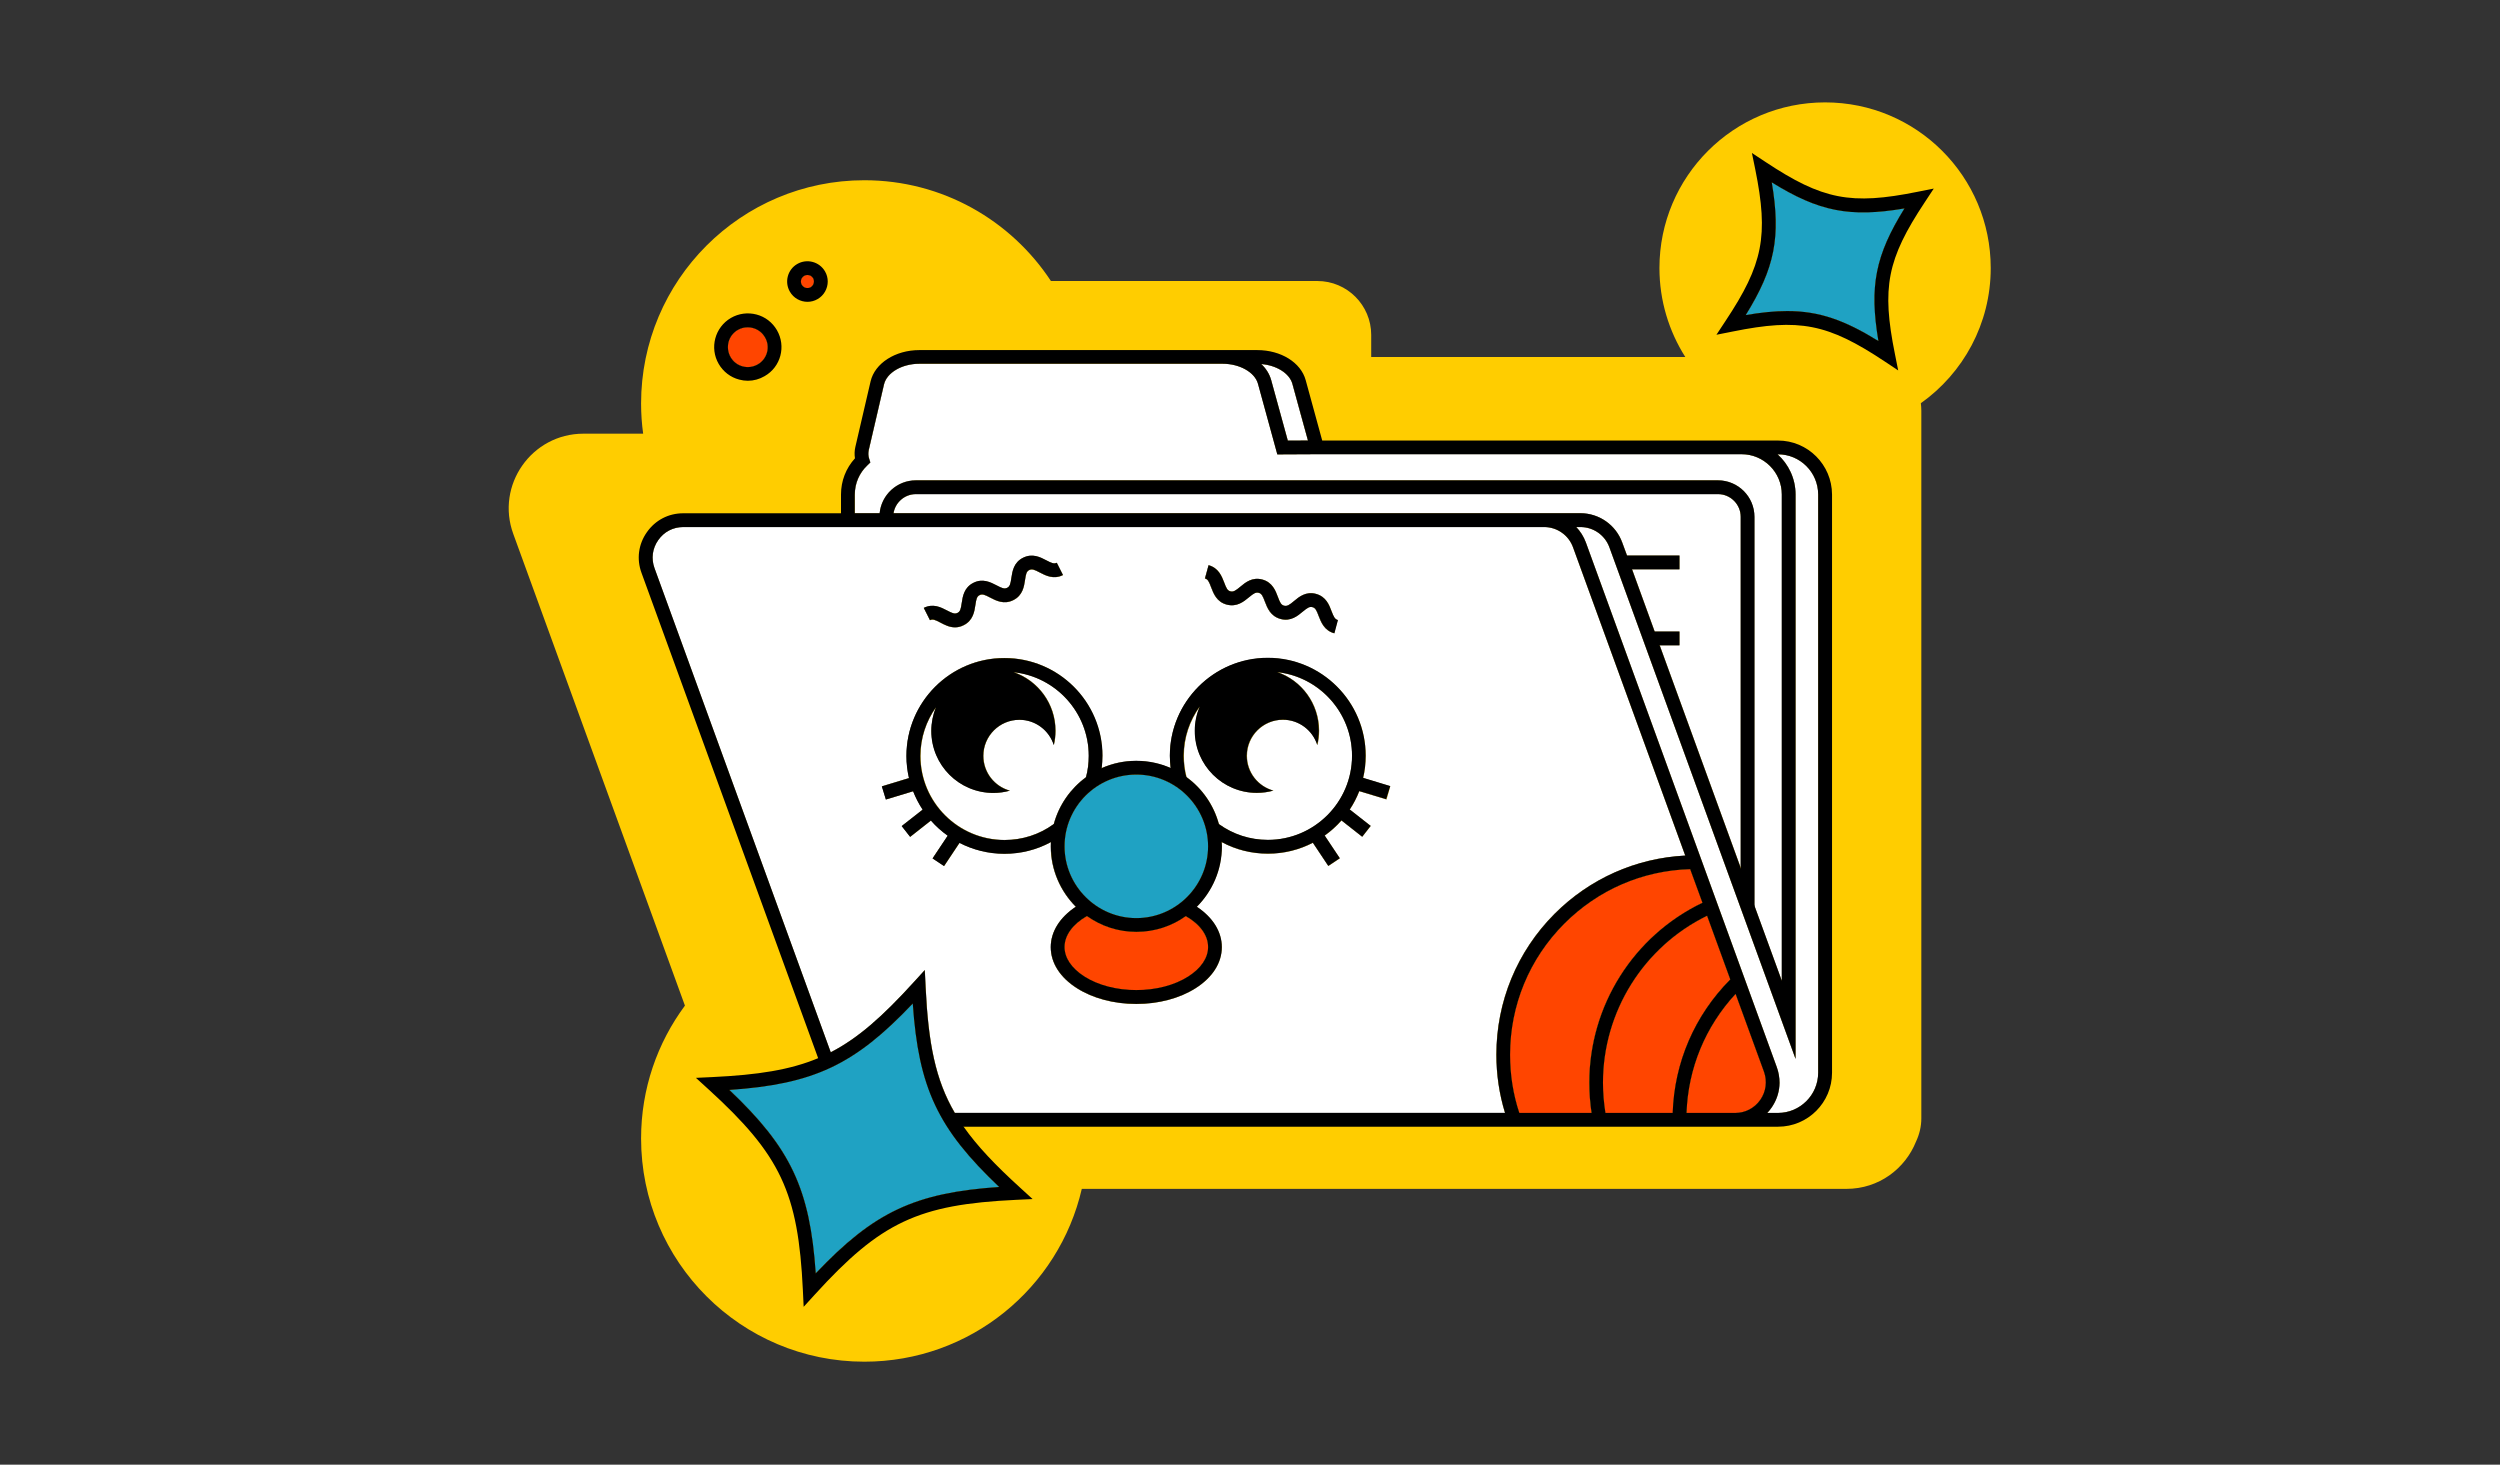 <?xml version="1.0" encoding="UTF-8" standalone="no"?><!DOCTYPE svg PUBLIC "-//W3C//DTD SVG 1.1//EN" "http://www.w3.org/Graphics/SVG/1.1/DTD/svg11.dtd"><svg width="100%" height="100%" viewBox="0 0 3267 1914" version="1.1" xmlns="http://www.w3.org/2000/svg" xmlns:xlink="http://www.w3.org/1999/xlink" xml:space="preserve" xmlns:serif="http://www.serif.com/" style="fill-rule:evenodd;clip-rule:evenodd;stroke-linejoin:round;stroke-miterlimit:2;"><rect x="0" y="0" width="3267" height="1914" fill="#333333" stroke="none"/><rect id="Artboard1" x="0" y="0" width="3266.13" height="1913.18" style="fill:none;"/><g id="background_1_"><g id="background"><path d="M1381.02,735.371c-3.597,1.799 -6.68,0.643 -13.746,-3.211c-7.579,-3.983 -17.985,-9.507 -30.318,-3.34c-12.204,6.166 -14.003,17.856 -15.287,26.335c-1.157,7.965 -1.927,11.177 -5.525,12.975c-3.597,1.799 -6.68,0.642 -13.745,-3.211c-7.58,-3.983 -17.986,-9.507 -30.318,-3.341c-12.205,6.167 -14.003,17.857 -15.288,26.336c-1.156,7.965 -1.927,11.177 -5.524,12.975c-3.597,1.799 -6.68,0.642 -13.746,-3.212c-7.579,-3.982 -17.985,-9.506 -30.318,-3.34l8.093,16.059c3.598,-1.799 6.681,-0.643 13.746,3.211c5.139,2.698 11.562,6.167 19.013,6.167c3.597,-0 7.323,-0.771 11.305,-2.827c12.205,-6.166 14.003,-17.856 15.288,-26.335c1.156,-7.965 1.927,-11.177 5.524,-12.975c3.597,-1.799 6.68,-0.643 13.746,3.211c7.579,3.983 17.985,9.507 30.318,3.34c12.204,-6.166 14.003,-17.856 15.287,-26.335c1.157,-7.965 1.927,-11.177 5.524,-12.975c3.597,-1.799 6.681,-0.514 13.746,3.211c7.58,3.983 17.986,9.507 30.318,3.341l-8.093,-16.059Zm430.876,309.347l5.267,-17.215l-35.457,-10.791c2.184,-9.249 3.34,-19.013 3.34,-28.905c0,-70.528 -57.424,-127.952 -127.952,-127.952c-70.528,0 -127.953,57.424 -127.953,127.952c0,5.396 0.386,10.792 1.028,16.059c-13.874,-6.167 -29.033,-9.507 -45.22,-9.507c-16.187,0 -31.346,3.469 -45.092,9.507c0.643,-5.267 1.028,-10.663 1.028,-16.059c0,-70.528 -57.424,-127.952 -127.952,-127.952c-70.528,0 -127.953,57.424 -127.953,127.952c0,10.021 1.157,19.656 3.341,28.905l-35.457,10.791l5.267,17.215l35.585,-10.791c3.34,8.479 7.451,16.572 12.461,24.023l-27.363,21.454l11.048,14.131l27.107,-21.325c6.551,7.451 13.874,14.003 21.967,19.784l-19.912,29.675l15.031,10.021l20.169,-30.318c17.6,9.121 37.512,14.259 58.709,14.259c21.454,0 42.008,-5.138 60.507,-15.159c-0.128,1.799 -0.128,3.726 -0.128,5.524c-0,30.832 12.59,58.709 32.759,79.007c-20.94,13.746 -32.759,32.502 -32.759,52.8c-0,20.554 12.204,39.696 34.3,53.699c20.812,13.232 48.304,20.554 77.466,20.554c29.161,0 56.653,-7.322 77.465,-20.554c22.096,-14.003 34.3,-33.145 34.3,-53.699c0,-20.169 -11.819,-38.926 -32.759,-52.8c20.17,-20.298 32.759,-48.175 32.759,-79.007c0,-1.798 0,-3.725 -0.128,-5.524c18.499,10.021 39.053,15.159 60.507,15.159c21.069,0 41.11,-5.138 58.709,-14.259l20.17,30.318l15.03,-10.021l-19.784,-29.675c8.094,-5.781 15.416,-12.333 21.968,-19.784l27.106,21.325l11.049,-14.131l-27.364,-21.454c5.01,-7.58 9.121,-15.544 12.461,-24.023l35.329,10.791Zm-498.963,52.928c-60.636,0 -109.967,-49.331 -109.967,-109.967c-0,-23.638 7.579,-45.477 20.297,-63.462c-3.854,9.506 -6.038,19.912 -6.038,30.832c0,44.706 36.228,81.062 81.063,81.062c7.451,-0 14.645,-1.028 21.582,-2.955c-20.041,-5.396 -34.686,-23.766 -34.686,-45.477c0,-25.95 21.069,-47.147 47.147,-47.147c21.069,-0 38.925,13.874 44.963,33.016c1.414,-6.038 2.184,-12.205 2.184,-18.628c0,-35.457 -22.867,-65.646 -54.598,-76.566c55.112,5.91 98.148,52.671 98.148,109.325c0,9.506 -1.156,18.884 -3.597,28.006c-20.297,14.773 -35.456,36.356 -42.137,61.278c-19.013,13.489 -41.109,20.683 -64.361,20.683Zm265.796,140.028c0,14.26 -9.249,27.877 -25.95,38.54c-17.985,11.434 -42.137,17.728 -67.83,17.728c-25.822,0 -49.845,-6.294 -67.83,-17.728c-16.701,-10.663 -25.95,-24.28 -25.95,-38.54c-0,-15.287 10.534,-29.804 29.29,-40.467c18.242,12.975 40.467,20.555 64.49,20.555c24.023,-0 46.376,-7.58 64.49,-20.555c18.756,10.663 29.29,25.308 29.29,40.467Zm-93.78,-37.897c-51.643,-0 -93.78,-42.137 -93.78,-93.781c-0,-51.643 42.008,-93.78 93.78,-93.78c51.772,0 93.78,42.137 93.78,93.78c0,51.772 -42.136,93.781 -93.78,93.781Zm172.016,-102.131c-23.252,0 -45.477,-7.066 -64.104,-20.683c-6.68,-24.922 -21.84,-46.505 -42.137,-61.278c-2.441,-9.122 -3.597,-18.5 -3.597,-28.006c-0,-24.023 7.836,-46.248 20.94,-64.362c-4.111,9.764 -6.424,20.427 -6.424,31.732c0,44.706 36.228,81.062 81.063,81.062c7.451,-0 14.645,-1.028 21.582,-2.955c-20.041,-5.396 -34.686,-23.766 -34.686,-45.477c0,-25.95 21.069,-47.147 47.147,-47.147c21.069,-0 38.925,13.874 44.963,33.016c1.414,-6.038 2.184,-12.205 2.184,-18.628c0,-35.457 -22.738,-65.518 -54.341,-76.566c54.855,6.167 97.634,52.8 97.634,109.196c-0.257,60.765 -49.588,110.096 -110.224,110.096Zm83.247,-298.941c-2.955,-8.093 -7.066,-19.141 -20.298,-22.61c-13.232,-3.597 -22.353,3.983 -28.905,9.507c-6.166,5.138 -8.864,7.065 -12.847,5.909c-3.854,-1.028 -5.395,-3.982 -8.093,-11.562c-2.955,-8.093 -7.066,-19.141 -20.298,-22.61c-13.232,-3.597 -22.353,3.982 -28.905,9.507c-6.166,5.138 -8.864,7.065 -12.846,5.909c-3.854,-1.028 -5.396,-3.983 -8.094,-11.562c-2.954,-8.093 -7.065,-19.141 -20.426,-22.61l-4.625,17.343c3.854,1.028 5.396,3.982 8.094,11.562c2.955,8.093 7.065,19.141 20.426,22.61c13.36,3.468 22.353,-3.983 28.905,-9.507c6.166,-5.138 8.864,-7.065 12.847,-5.909c3.982,1.156 5.395,3.982 8.093,11.562c2.955,8.093 7.066,19.141 20.426,22.61c13.232,3.597 22.353,-3.982 28.905,-9.507c6.166,-5.138 8.864,-7.065 12.847,-5.909c3.982,1.028 5.395,3.982 8.093,11.562c2.955,8.093 7.066,19.141 20.426,22.61l4.625,-17.343c-4.111,-1.028 -5.524,-3.982 -8.35,-11.562Zm71.684,246.013l5.267,-17.215l-35.457,-10.791c2.184,-9.249 3.34,-19.013 3.34,-28.905c0,-70.528 -57.424,-127.952 -127.952,-127.952c-70.528,0 -127.953,57.424 -127.953,127.952c0,5.396 0.386,10.792 1.028,16.059c-13.874,-6.167 -29.033,-9.507 -45.22,-9.507c-16.187,0 -31.346,3.469 -45.092,9.507c0.643,-5.267 1.028,-10.663 1.028,-16.059c0,-70.528 -57.424,-127.952 -127.952,-127.952c-70.528,0 -127.953,57.424 -127.953,127.952c0,10.021 1.157,19.656 3.341,28.905l-35.457,10.791l5.267,17.215l35.585,-10.791c3.34,8.479 7.451,16.572 12.461,24.023l-27.363,21.454l11.048,14.131l27.107,-21.325c6.551,7.451 13.874,14.003 21.967,19.784l-19.912,29.675l15.031,10.021l20.169,-30.318c17.6,9.121 37.512,14.259 58.709,14.259c21.454,0 42.008,-5.138 60.507,-15.159c-0.128,1.799 -0.128,3.726 -0.128,5.524c-0,30.832 12.59,58.709 32.759,79.007c-20.94,13.746 -32.759,32.502 -32.759,52.8c-0,20.554 12.204,39.696 34.3,53.699c20.812,13.232 48.304,20.554 77.466,20.554c29.161,0 56.653,-7.322 77.465,-20.554c22.096,-14.003 34.3,-33.145 34.3,-53.699c0,-20.169 -11.819,-38.926 -32.759,-52.8c20.17,-20.298 32.759,-48.175 32.759,-79.007c0,-1.798 0,-3.725 -0.128,-5.524c18.499,10.021 39.053,15.159 60.507,15.159c21.069,0 41.11,-5.138 58.709,-14.259l20.17,30.318l15.03,-10.021l-19.784,-29.675c8.094,-5.781 15.416,-12.333 21.968,-19.784l27.106,21.325l11.049,-14.131l-27.364,-21.454c5.01,-7.58 9.121,-15.544 12.461,-24.023l35.329,10.791Zm-498.963,52.928c-60.636,0 -109.967,-49.331 -109.967,-109.967c-0,-23.638 7.579,-45.477 20.297,-63.462c-3.854,9.506 -6.038,19.912 -6.038,30.832c0,44.706 36.228,81.062 81.063,81.062c7.451,-0 14.645,-1.028 21.582,-2.955c-20.041,-5.396 -34.686,-23.766 -34.686,-45.477c0,-25.95 21.069,-47.147 47.147,-47.147c21.069,-0 38.925,13.874 44.963,33.016c1.414,-6.038 2.184,-12.205 2.184,-18.628c0,-35.457 -22.867,-65.646 -54.598,-76.566c55.112,5.91 98.148,52.671 98.148,109.325c0,9.506 -1.156,18.884 -3.597,28.006c-20.297,14.773 -35.456,36.356 -42.137,61.278c-19.013,13.489 -41.109,20.683 -64.361,20.683Zm265.796,140.028c0,14.26 -9.249,27.877 -25.95,38.54c-17.985,11.434 -42.137,17.728 -67.83,17.728c-25.822,0 -49.845,-6.294 -67.83,-17.728c-16.701,-10.663 -25.95,-24.28 -25.95,-38.54c-0,-15.287 10.534,-29.804 29.29,-40.467c18.242,12.975 40.467,20.555 64.49,20.555c24.023,-0 46.376,-7.58 64.49,-20.555c18.756,10.663 29.29,25.308 29.29,40.467Zm-93.78,-37.897c-51.643,-0 -93.78,-42.137 -93.78,-93.781c-0,-51.643 42.008,-93.78 93.78,-93.78c51.772,0 93.78,42.137 93.78,93.78c0,51.772 -42.136,93.781 -93.78,93.781Zm172.016,-102.131c-23.252,0 -45.477,-7.066 -64.104,-20.683c-6.68,-24.922 -21.84,-46.505 -42.137,-61.278c-2.441,-9.122 -3.597,-18.5 -3.597,-28.006c-0,-24.023 7.836,-46.248 20.94,-64.362c-4.111,9.764 -6.424,20.427 -6.424,31.732c0,44.706 36.228,81.062 81.063,81.062c7.451,-0 14.645,-1.028 21.582,-2.955c-20.041,-5.396 -34.686,-23.766 -34.686,-45.477c0,-25.95 21.069,-47.147 47.147,-47.147c21.069,-0 38.925,13.874 44.963,33.016c1.414,-6.038 2.184,-12.205 2.184,-18.628c0,-35.457 -22.738,-65.518 -54.341,-76.566c54.855,6.167 97.634,52.8 97.634,109.196c-0.257,60.765 -49.588,110.096 -110.224,110.096Zm83.247,-298.941c-2.955,-8.093 -7.066,-19.141 -20.298,-22.61c-13.232,-3.597 -22.353,3.983 -28.905,9.507c-6.166,5.138 -8.864,7.065 -12.847,5.909c-3.854,-1.028 -5.395,-3.982 -8.093,-11.562c-2.955,-8.093 -7.066,-19.141 -20.298,-22.61c-13.232,-3.597 -22.353,3.982 -28.905,9.507c-6.166,5.138 -8.864,7.065 -12.846,5.909c-3.854,-1.028 -5.396,-3.983 -8.094,-11.562c-2.954,-8.093 -7.065,-19.141 -20.426,-22.61l-4.625,17.343c3.854,1.028 5.396,3.982 8.094,11.562c2.955,8.093 7.065,19.141 20.426,22.61c13.36,3.468 22.353,-3.983 28.905,-9.507c6.166,-5.138 8.864,-7.065 12.847,-5.909c3.982,1.156 5.395,3.982 8.093,11.562c2.955,8.093 7.066,19.141 20.426,22.61c13.232,3.597 22.353,-3.982 28.905,-9.507c6.166,-5.138 8.864,-7.065 12.847,-5.909c3.982,1.028 5.395,3.982 8.093,11.562c2.955,8.093 7.066,19.141 20.426,22.61l4.625,-17.343c-4.111,-1.028 -5.524,-3.982 -8.35,-11.562Zm-359.192,-63.334c-3.597,1.799 -6.68,0.643 -13.746,-3.211c-7.579,-3.983 -17.985,-9.507 -30.318,-3.34c-12.204,6.166 -14.003,17.856 -15.287,26.335c-1.157,7.965 -1.927,11.177 -5.525,12.975c-3.597,1.799 -6.68,0.642 -13.745,-3.211c-7.58,-3.983 -17.986,-9.507 -30.318,-3.341c-12.205,6.167 -14.003,17.857 -15.288,26.336c-1.156,7.965 -1.927,11.177 -5.524,12.975c-3.597,1.799 -6.68,0.642 -13.746,-3.212c-7.579,-3.982 -17.985,-9.506 -30.318,-3.34l8.093,16.059c3.598,-1.799 6.681,-0.643 13.746,3.211c5.139,2.698 11.562,6.167 19.013,6.167c3.597,-0 7.323,-0.771 11.305,-2.827c12.205,-6.166 14.003,-17.856 15.288,-26.335c1.156,-7.965 1.927,-11.177 5.524,-12.975c3.597,-1.799 6.68,-0.643 13.746,3.211c7.579,3.983 17.985,9.507 30.318,3.34c12.204,-6.166 14.003,-17.856 15.287,-26.335c1.157,-7.965 1.927,-11.177 5.524,-12.975c3.597,-1.799 6.681,-0.514 13.746,3.211c7.58,3.983 17.986,9.507 30.318,3.341l-8.093,-16.059Zm-0,0c-3.597,1.799 -6.68,0.643 -13.746,-3.211c-7.579,-3.983 -17.985,-9.507 -30.318,-3.34c-12.204,6.166 -14.003,17.856 -15.287,26.335c-1.157,7.965 -1.927,11.177 -5.525,12.975c-3.597,1.799 -6.68,0.642 -13.745,-3.211c-7.58,-3.983 -17.986,-9.507 -30.318,-3.341c-12.205,6.167 -14.003,17.857 -15.288,26.336c-1.156,7.965 -1.927,11.177 -5.524,12.975c-3.597,1.799 -6.68,0.642 -13.746,-3.212c-7.579,-3.982 -17.985,-9.506 -30.318,-3.34l8.093,16.059c3.598,-1.799 6.681,-0.643 13.746,3.211c5.139,2.698 11.562,6.167 19.013,6.167c3.597,-0 7.323,-0.771 11.305,-2.827c12.205,-6.166 14.003,-17.856 15.288,-26.335c1.156,-7.965 1.927,-11.177 5.524,-12.975c3.597,-1.799 6.68,-0.643 13.746,3.211c7.579,3.983 17.985,9.507 30.318,3.34c12.204,-6.166 14.003,-17.856 15.287,-26.335c1.157,-7.965 1.927,-11.177 5.524,-12.975c3.597,-1.799 6.681,-0.514 13.746,3.211c7.58,3.983 17.986,9.507 30.318,3.341l-8.093,-16.059Zm430.876,309.347l5.267,-17.215l-35.457,-10.791c2.184,-9.249 3.34,-19.013 3.34,-28.905c0,-70.528 -57.424,-127.952 -127.952,-127.952c-70.528,0 -127.953,57.424 -127.953,127.952c0,5.396 0.386,10.792 1.028,16.059c-13.874,-6.167 -29.033,-9.507 -45.22,-9.507c-16.187,0 -31.346,3.469 -45.092,9.507c0.643,-5.267 1.028,-10.663 1.028,-16.059c0,-70.528 -57.424,-127.952 -127.952,-127.952c-70.528,0 -127.953,57.424 -127.953,127.952c0,10.021 1.157,19.656 3.341,28.905l-35.457,10.791l5.267,17.215l35.585,-10.791c3.34,8.479 7.451,16.572 12.461,24.023l-27.363,21.454l11.048,14.131l27.107,-21.325c6.551,7.451 13.874,14.003 21.967,19.784l-19.912,29.675l15.031,10.021l20.169,-30.318c17.6,9.121 37.512,14.259 58.709,14.259c21.454,0 42.008,-5.138 60.507,-15.159c-0.128,1.799 -0.128,3.726 -0.128,5.524c-0,30.832 12.59,58.709 32.759,79.007c-20.94,13.746 -32.759,32.502 -32.759,52.8c-0,20.554 12.204,39.696 34.3,53.699c20.812,13.232 48.304,20.554 77.466,20.554c29.161,0 56.653,-7.322 77.465,-20.554c22.096,-14.003 34.3,-33.145 34.3,-53.699c0,-20.169 -11.819,-38.926 -32.759,-52.8c20.17,-20.298 32.759,-48.175 32.759,-79.007c0,-1.798 0,-3.725 -0.128,-5.524c18.499,10.021 39.053,15.159 60.507,15.159c21.069,0 41.11,-5.138 58.709,-14.259l20.17,30.318l15.03,-10.021l-19.784,-29.675c8.094,-5.781 15.416,-12.333 21.968,-19.784l27.106,21.325l11.049,-14.131l-27.364,-21.454c5.01,-7.58 9.121,-15.544 12.461,-24.023l35.329,10.791Zm-498.963,52.928c-60.636,0 -109.967,-49.331 -109.967,-109.967c-0,-23.638 7.579,-45.477 20.297,-63.462c-3.854,9.506 -6.038,19.912 -6.038,30.832c0,44.706 36.228,81.062 81.063,81.062c7.451,-0 14.645,-1.028 21.582,-2.955c-20.041,-5.396 -34.686,-23.766 -34.686,-45.477c0,-25.95 21.069,-47.147 47.147,-47.147c21.069,-0 38.925,13.874 44.963,33.016c1.414,-6.038 2.184,-12.205 2.184,-18.628c0,-35.457 -22.867,-65.646 -54.598,-76.566c55.112,5.91 98.148,52.671 98.148,109.325c0,9.506 -1.156,18.884 -3.597,28.006c-20.297,14.773 -35.456,36.356 -42.137,61.278c-19.013,13.489 -41.109,20.683 -64.361,20.683Zm265.796,140.028c0,14.26 -9.249,27.877 -25.95,38.54c-17.985,11.434 -42.137,17.728 -67.83,17.728c-25.822,0 -49.845,-6.294 -67.83,-17.728c-16.701,-10.663 -25.95,-24.28 -25.95,-38.54c-0,-15.287 10.534,-29.804 29.29,-40.467c18.242,12.975 40.467,20.555 64.49,20.555c24.023,-0 46.376,-7.58 64.49,-20.555c18.756,10.663 29.29,25.308 29.29,40.467Zm-93.78,-37.897c-51.643,-0 -93.78,-42.137 -93.78,-93.781c-0,-51.643 42.008,-93.78 93.78,-93.78c51.772,0 93.78,42.137 93.78,93.78c0,51.772 -42.136,93.781 -93.78,93.781Zm172.016,-102.131c-23.252,0 -45.477,-7.066 -64.104,-20.683c-6.68,-24.922 -21.84,-46.505 -42.137,-61.278c-2.441,-9.122 -3.597,-18.5 -3.597,-28.006c-0,-24.023 7.836,-46.248 20.94,-64.362c-4.111,9.764 -6.424,20.427 -6.424,31.732c0,44.706 36.228,81.062 81.063,81.062c7.451,-0 14.645,-1.028 21.582,-2.955c-20.041,-5.396 -34.686,-23.766 -34.686,-45.477c0,-25.95 21.069,-47.147 47.147,-47.147c21.069,-0 38.925,13.874 44.963,33.016c1.414,-6.038 2.184,-12.205 2.184,-18.628c0,-35.457 -22.738,-65.518 -54.341,-76.566c54.855,6.167 97.634,52.8 97.634,109.196c-0.257,60.765 -49.588,110.096 -110.224,110.096Zm83.247,-298.941c-2.955,-8.093 -7.066,-19.141 -20.298,-22.61c-13.232,-3.597 -22.353,3.983 -28.905,9.507c-6.166,5.138 -8.864,7.065 -12.847,5.909c-3.854,-1.028 -5.395,-3.982 -8.093,-11.562c-2.955,-8.093 -7.066,-19.141 -20.298,-22.61c-13.232,-3.597 -22.353,3.982 -28.905,9.507c-6.166,5.138 -8.864,7.065 -12.846,5.909c-3.854,-1.028 -5.396,-3.983 -8.094,-11.562c-2.954,-8.093 -7.065,-19.141 -20.426,-22.61l-4.625,17.343c3.854,1.028 5.396,3.982 8.094,11.562c2.955,8.093 7.065,19.141 20.426,22.61c13.36,3.468 22.353,-3.983 28.905,-9.507c6.166,-5.138 8.864,-7.065 12.847,-5.909c3.982,1.156 5.395,3.982 8.093,11.562c2.955,8.093 7.066,19.141 20.426,22.61c13.232,3.597 22.353,-3.982 28.905,-9.507c6.166,-5.138 8.864,-7.065 12.847,-5.909c3.982,1.028 5.395,3.982 8.093,11.562c2.955,8.093 7.066,19.141 20.426,22.61l4.625,-17.343c-4.111,-1.028 -5.524,-3.982 -8.35,-11.562Zm71.684,246.013l5.267,-17.215l-35.457,-10.791c2.184,-9.249 3.34,-19.013 3.34,-28.905c0,-70.528 -57.424,-127.952 -127.952,-127.952c-70.528,0 -127.953,57.424 -127.953,127.952c0,5.396 0.386,10.792 1.028,16.059c-13.874,-6.167 -29.033,-9.507 -45.22,-9.507c-16.187,0 -31.346,3.469 -45.092,9.507c0.643,-5.267 1.028,-10.663 1.028,-16.059c0,-70.528 -57.424,-127.952 -127.952,-127.952c-70.528,0 -127.953,57.424 -127.953,127.952c0,10.021 1.157,19.656 3.341,28.905l-35.457,10.791l5.267,17.215l35.585,-10.791c3.34,8.479 7.451,16.572 12.461,24.023l-27.363,21.454l11.048,14.131l27.107,-21.325c6.551,7.451 13.874,14.003 21.967,19.784l-19.912,29.675l15.031,10.021l20.169,-30.318c17.6,9.121 37.512,14.259 58.709,14.259c21.454,0 42.008,-5.138 60.507,-15.159c-0.128,1.799 -0.128,3.726 -0.128,5.524c-0,30.832 12.59,58.709 32.759,79.007c-20.94,13.746 -32.759,32.502 -32.759,52.8c-0,20.554 12.204,39.696 34.3,53.699c20.812,13.232 48.304,20.554 77.466,20.554c29.161,0 56.653,-7.322 77.465,-20.554c22.096,-14.003 34.3,-33.145 34.3,-53.699c0,-20.169 -11.819,-38.926 -32.759,-52.8c20.17,-20.298 32.759,-48.175 32.759,-79.007c0,-1.798 0,-3.725 -0.128,-5.524c18.499,10.021 39.053,15.159 60.507,15.159c21.069,0 41.11,-5.138 58.709,-14.259l20.17,30.318l15.03,-10.021l-19.784,-29.675c8.094,-5.781 15.416,-12.333 21.968,-19.784l27.106,21.325l11.049,-14.131l-27.364,-21.454c5.01,-7.58 9.121,-15.544 12.461,-24.023l35.329,10.791Zm-498.963,52.928c-60.636,0 -109.967,-49.331 -109.967,-109.967c-0,-23.638 7.579,-45.477 20.297,-63.462c-3.854,9.506 -6.038,19.912 -6.038,30.832c0,44.706 36.228,81.062 81.063,81.062c7.451,-0 14.645,-1.028 21.582,-2.955c-20.041,-5.396 -34.686,-23.766 -34.686,-45.477c0,-25.95 21.069,-47.147 47.147,-47.147c21.069,-0 38.925,13.874 44.963,33.016c1.414,-6.038 2.184,-12.205 2.184,-18.628c0,-35.457 -22.867,-65.646 -54.598,-76.566c55.112,5.91 98.148,52.671 98.148,109.325c0,9.506 -1.156,18.884 -3.597,28.006c-20.297,14.773 -35.456,36.356 -42.137,61.278c-19.013,13.489 -41.109,20.683 -64.361,20.683Zm265.796,140.028c0,14.26 -9.249,27.877 -25.95,38.54c-17.985,11.434 -42.137,17.728 -67.83,17.728c-25.822,0 -49.845,-6.294 -67.83,-17.728c-16.701,-10.663 -25.95,-24.28 -25.95,-38.54c-0,-15.287 10.534,-29.804 29.29,-40.467c18.242,12.975 40.467,20.555 64.49,20.555c24.023,-0 46.376,-7.58 64.49,-20.555c18.756,10.663 29.29,25.308 29.29,40.467Zm-93.78,-37.897c-51.643,-0 -93.78,-42.137 -93.78,-93.781c-0,-51.643 42.008,-93.78 93.78,-93.78c51.772,0 93.78,42.137 93.78,93.78c0,51.772 -42.136,93.781 -93.78,93.781Zm172.016,-102.131c-23.252,0 -45.477,-7.066 -64.104,-20.683c-6.68,-24.922 -21.84,-46.505 -42.137,-61.278c-2.441,-9.122 -3.597,-18.5 -3.597,-28.006c-0,-24.023 7.836,-46.248 20.94,-64.362c-4.111,9.764 -6.424,20.427 -6.424,31.732c0,44.706 36.228,81.062 81.063,81.062c7.451,-0 14.645,-1.028 21.582,-2.955c-20.041,-5.396 -34.686,-23.766 -34.686,-45.477c0,-25.95 21.069,-47.147 47.147,-47.147c21.069,-0 38.925,13.874 44.963,33.016c1.414,-6.038 2.184,-12.205 2.184,-18.628c0,-35.457 -22.738,-65.518 -54.341,-76.566c54.855,6.167 97.634,52.8 97.634,109.196c-0.257,60.765 -49.588,110.096 -110.224,110.096Zm83.247,-298.941c-2.955,-8.093 -7.066,-19.141 -20.298,-22.61c-13.232,-3.597 -22.353,3.983 -28.905,9.507c-6.166,5.138 -8.864,7.065 -12.847,5.909c-3.854,-1.028 -5.395,-3.982 -8.093,-11.562c-2.955,-8.093 -7.066,-19.141 -20.298,-22.61c-13.232,-3.597 -22.353,3.982 -28.905,9.507c-6.166,5.138 -8.864,7.065 -12.846,5.909c-3.854,-1.028 -5.396,-3.983 -8.094,-11.562c-2.954,-8.093 -7.065,-19.141 -20.426,-22.61l-4.625,17.343c3.854,1.028 5.396,3.982 8.094,11.562c2.955,8.093 7.065,19.141 20.426,22.61c13.36,3.468 22.353,-3.983 28.905,-9.507c6.166,-5.138 8.864,-7.065 12.847,-5.909c3.982,1.156 5.395,3.982 8.093,11.562c2.955,8.093 7.066,19.141 20.426,22.61c13.232,3.597 22.353,-3.982 28.905,-9.507c6.166,-5.138 8.864,-7.065 12.847,-5.909c3.982,1.028 5.395,3.982 8.093,11.562c2.955,8.093 7.066,19.141 20.426,22.61l4.625,-17.343c-4.111,-1.028 -5.524,-3.982 -8.35,-11.562Zm-359.192,-63.334c-3.597,1.799 -6.68,0.643 -13.746,-3.211c-7.579,-3.983 -17.985,-9.507 -30.318,-3.34c-12.204,6.166 -14.003,17.856 -15.287,26.335c-1.157,7.965 -1.927,11.177 -5.525,12.975c-3.597,1.799 -6.68,0.642 -13.745,-3.211c-7.58,-3.983 -17.986,-9.507 -30.318,-3.341c-12.205,6.167 -14.003,17.857 -15.288,26.336c-1.156,7.965 -1.927,11.177 -5.524,12.975c-3.597,1.799 -6.68,0.642 -13.746,-3.212c-7.579,-3.982 -17.985,-9.506 -30.318,-3.34l8.093,16.059c3.598,-1.799 6.681,-0.643 13.746,3.211c5.139,2.698 11.562,6.167 19.013,6.167c3.597,-0 7.323,-0.771 11.305,-2.827c12.205,-6.166 14.003,-17.856 15.288,-26.335c1.156,-7.965 1.927,-11.177 5.524,-12.975c3.597,-1.799 6.68,-0.643 13.746,3.211c7.579,3.983 17.985,9.507 30.318,3.34c12.204,-6.166 14.003,-17.856 15.287,-26.335c1.157,-7.965 1.927,-11.177 5.524,-12.975c3.597,-1.799 6.681,-0.514 13.746,3.211c7.58,3.983 17.986,9.507 30.318,3.341l-8.093,-16.059Zm-0,0c-3.597,1.799 -6.68,0.643 -13.746,-3.211c-7.579,-3.983 -17.985,-9.507 -30.318,-3.34c-12.204,6.166 -14.003,17.856 -15.287,26.335c-1.157,7.965 -1.927,11.177 -5.525,12.975c-3.597,1.799 -6.68,0.642 -13.745,-3.211c-7.58,-3.983 -17.986,-9.507 -30.318,-3.341c-12.205,6.167 -14.003,17.857 -15.288,26.336c-1.156,7.965 -1.927,11.177 -5.524,12.975c-3.597,1.799 -6.68,0.642 -13.746,-3.212c-7.579,-3.982 -17.985,-9.506 -30.318,-3.34l8.093,16.059c3.598,-1.799 6.681,-0.643 13.746,3.211c5.139,2.698 11.562,6.167 19.013,6.167c3.597,-0 7.323,-0.771 11.305,-2.827c12.205,-6.166 14.003,-17.856 15.288,-26.335c1.156,-7.965 1.927,-11.177 5.524,-12.975c3.597,-1.799 6.68,-0.643 13.746,3.211c7.579,3.983 17.985,9.507 30.318,3.34c12.204,-6.166 14.003,-17.856 15.287,-26.335c1.157,-7.965 1.927,-11.177 5.524,-12.975c3.597,-1.799 6.681,-0.514 13.746,3.211c7.58,3.983 17.986,9.507 30.318,3.341l-8.093,-16.059Zm430.876,309.347l5.267,-17.215l-35.457,-10.791c2.184,-9.249 3.34,-19.013 3.34,-28.905c0,-70.528 -57.424,-127.952 -127.952,-127.952c-70.528,0 -127.953,57.424 -127.953,127.952c0,5.396 0.386,10.792 1.028,16.059c-13.874,-6.167 -29.033,-9.507 -45.22,-9.507c-16.187,0 -31.346,3.469 -45.092,9.507c0.643,-5.267 1.028,-10.663 1.028,-16.059c0,-70.528 -57.424,-127.952 -127.952,-127.952c-70.528,0 -127.953,57.424 -127.953,127.952c0,10.021 1.157,19.656 3.341,28.905l-35.457,10.791l5.267,17.215l35.585,-10.791c3.34,8.479 7.451,16.572 12.461,24.023l-27.363,21.454l11.048,14.131l27.107,-21.325c6.551,7.451 13.874,14.003 21.967,19.784l-19.912,29.675l15.031,10.021l20.169,-30.318c17.6,9.121 37.512,14.259 58.709,14.259c21.454,0 42.008,-5.138 60.507,-15.159c-0.128,1.799 -0.128,3.726 -0.128,5.524c-0,30.832 12.59,58.709 32.759,79.007c-20.94,13.746 -32.759,32.502 -32.759,52.8c-0,20.554 12.204,39.696 34.3,53.699c20.812,13.232 48.304,20.554 77.466,20.554c29.161,0 56.653,-7.322 77.465,-20.554c22.096,-14.003 34.3,-33.145 34.3,-53.699c0,-20.169 -11.819,-38.926 -32.759,-52.8c20.17,-20.298 32.759,-48.175 32.759,-79.007c0,-1.798 0,-3.725 -0.128,-5.524c18.499,10.021 39.053,15.159 60.507,15.159c21.069,0 41.11,-5.138 58.709,-14.259l20.17,30.318l15.03,-10.021l-19.784,-29.675c8.094,-5.781 15.416,-12.333 21.968,-19.784l27.106,21.325l11.049,-14.131l-27.364,-21.454c5.01,-7.58 9.121,-15.544 12.461,-24.023l35.329,10.791Zm-498.963,52.928c-60.636,0 -109.967,-49.331 -109.967,-109.967c-0,-23.638 7.579,-45.477 20.297,-63.462c-3.854,9.506 -6.038,19.912 -6.038,30.832c0,44.706 36.228,81.062 81.063,81.062c7.451,-0 14.645,-1.028 21.582,-2.955c-20.041,-5.396 -34.686,-23.766 -34.686,-45.477c0,-25.95 21.069,-47.147 47.147,-47.147c21.069,-0 38.925,13.874 44.963,33.016c1.414,-6.038 2.184,-12.205 2.184,-18.628c0,-35.457 -22.867,-65.646 -54.598,-76.566c55.112,5.91 98.148,52.671 98.148,109.325c0,9.506 -1.156,18.884 -3.597,28.006c-20.297,14.773 -35.456,36.356 -42.137,61.278c-19.013,13.489 -41.109,20.683 -64.361,20.683Zm265.796,140.028c0,14.26 -9.249,27.877 -25.95,38.54c-17.985,11.434 -42.137,17.728 -67.83,17.728c-25.822,0 -49.845,-6.294 -67.83,-17.728c-16.701,-10.663 -25.95,-24.28 -25.95,-38.54c-0,-15.287 10.534,-29.804 29.29,-40.467c18.242,12.975 40.467,20.555 64.49,20.555c24.023,-0 46.376,-7.58 64.49,-20.555c18.756,10.663 29.29,25.308 29.29,40.467Zm-93.78,-37.897c-51.643,-0 -93.78,-42.137 -93.78,-93.781c-0,-51.643 42.008,-93.78 93.78,-93.78c51.772,0 93.78,42.137 93.78,93.78c0,51.772 -42.136,93.781 -93.78,93.781Zm172.016,-102.131c-23.252,0 -45.477,-7.066 -64.104,-20.683c-6.68,-24.922 -21.84,-46.505 -42.137,-61.278c-2.441,-9.122 -3.597,-18.5 -3.597,-28.006c-0,-24.023 7.836,-46.248 20.94,-64.362c-4.111,9.764 -6.424,20.427 -6.424,31.732c0,44.706 36.228,81.062 81.063,81.062c7.451,-0 14.645,-1.028 21.582,-2.955c-20.041,-5.396 -34.686,-23.766 -34.686,-45.477c0,-25.95 21.069,-47.147 47.147,-47.147c21.069,-0 38.925,13.874 44.963,33.016c1.414,-6.038 2.184,-12.205 2.184,-18.628c0,-35.457 -22.738,-65.518 -54.341,-76.566c54.855,6.167 97.634,52.8 97.634,109.196c-0.257,60.765 -49.588,110.096 -110.224,110.096Zm83.247,-298.941c-2.955,-8.093 -7.066,-19.141 -20.298,-22.61c-13.232,-3.597 -22.353,3.983 -28.905,9.507c-6.166,5.138 -8.864,7.065 -12.847,5.909c-3.854,-1.028 -5.395,-3.982 -8.093,-11.562c-2.955,-8.093 -7.066,-19.141 -20.298,-22.61c-13.232,-3.597 -22.353,3.982 -28.905,9.507c-6.166,5.138 -8.864,7.065 -12.846,5.909c-3.854,-1.028 -5.396,-3.983 -8.094,-11.562c-2.954,-8.093 -7.065,-19.141 -20.426,-22.61l-4.625,17.343c3.854,1.028 5.396,3.982 8.094,11.562c2.955,8.093 7.065,19.141 20.426,22.61c13.36,3.468 22.353,-3.983 28.905,-9.507c6.166,-5.138 8.864,-7.065 12.847,-5.909c3.982,1.156 5.395,3.982 8.093,11.562c2.955,8.093 7.066,19.141 20.426,22.61c13.232,3.597 22.353,-3.982 28.905,-9.507c6.166,-5.138 8.864,-7.065 12.847,-5.909c3.982,1.028 5.395,3.982 8.093,11.562c2.955,8.093 7.066,19.141 20.426,22.61l4.625,-17.343c-4.111,-1.028 -5.524,-3.982 -8.35,-11.562Zm71.684,246.013l5.267,-17.215l-35.457,-10.791c2.184,-9.249 3.34,-19.013 3.34,-28.905c0,-70.528 -57.424,-127.952 -127.952,-127.952c-70.528,0 -127.953,57.424 -127.953,127.952c0,5.396 0.386,10.792 1.028,16.059c-13.874,-6.167 -29.033,-9.507 -45.22,-9.507c-16.187,0 -31.346,3.469 -45.092,9.507c0.643,-5.267 1.028,-10.663 1.028,-16.059c0,-70.528 -57.424,-127.952 -127.952,-127.952c-70.528,0 -127.953,57.424 -127.953,127.952c0,10.021 1.157,19.656 3.341,28.905l-35.457,10.791l5.267,17.215l35.585,-10.791c3.34,8.479 7.451,16.572 12.461,24.023l-27.363,21.454l11.048,14.131l27.107,-21.325c6.551,7.451 13.874,14.003 21.967,19.784l-19.912,29.675l15.031,10.021l20.169,-30.318c17.6,9.121 37.512,14.259 58.709,14.259c21.454,0 42.008,-5.138 60.507,-15.159c-0.128,1.799 -0.128,3.726 -0.128,5.524c-0,30.832 12.59,58.709 32.759,79.007c-20.94,13.746 -32.759,32.502 -32.759,52.8c-0,20.554 12.204,39.696 34.3,53.699c20.812,13.232 48.304,20.554 77.466,20.554c29.161,0 56.653,-7.322 77.465,-20.554c22.096,-14.003 34.3,-33.145 34.3,-53.699c0,-20.169 -11.819,-38.926 -32.759,-52.8c20.17,-20.298 32.759,-48.175 32.759,-79.007c0,-1.798 0,-3.725 -0.128,-5.524c18.499,10.021 39.053,15.159 60.507,15.159c21.069,0 41.11,-5.138 58.709,-14.259l20.17,30.318l15.03,-10.021l-19.784,-29.675c8.094,-5.781 15.416,-12.333 21.968,-19.784l27.106,21.325l11.049,-14.131l-27.364,-21.454c5.01,-7.58 9.121,-15.544 12.461,-24.023l35.329,10.791Zm-498.963,52.928c-60.636,0 -109.967,-49.331 -109.967,-109.967c-0,-23.638 7.579,-45.477 20.297,-63.462c-3.854,9.506 -6.038,19.912 -6.038,30.832c0,44.706 36.228,81.062 81.063,81.062c7.451,-0 14.645,-1.028 21.582,-2.955c-20.041,-5.396 -34.686,-23.766 -34.686,-45.477c0,-25.95 21.069,-47.147 47.147,-47.147c21.069,-0 38.925,13.874 44.963,33.016c1.414,-6.038 2.184,-12.205 2.184,-18.628c0,-35.457 -22.867,-65.646 -54.598,-76.566c55.112,5.91 98.148,52.671 98.148,109.325c0,9.506 -1.156,18.884 -3.597,28.006c-20.297,14.773 -35.456,36.356 -42.137,61.278c-19.013,13.489 -41.109,20.683 -64.361,20.683Zm265.796,140.028c0,14.26 -9.249,27.877 -25.95,38.54c-17.985,11.434 -42.137,17.728 -67.83,17.728c-25.822,0 -49.845,-6.294 -67.83,-17.728c-16.701,-10.663 -25.95,-24.28 -25.95,-38.54c-0,-15.287 10.534,-29.804 29.29,-40.467c18.242,12.975 40.467,20.555 64.49,20.555c24.023,-0 46.376,-7.58 64.49,-20.555c18.756,10.663 29.29,25.308 29.29,40.467Zm-93.78,-37.897c-51.643,-0 -93.78,-42.137 -93.78,-93.781c-0,-51.643 42.008,-93.78 93.78,-93.78c51.772,0 93.78,42.137 93.78,93.78c0,51.772 -42.136,93.781 -93.78,93.781Zm172.016,-102.131c-23.252,0 -45.477,-7.066 -64.104,-20.683c-6.68,-24.922 -21.84,-46.505 -42.137,-61.278c-2.441,-9.122 -3.597,-18.5 -3.597,-28.006c-0,-24.023 7.836,-46.248 20.94,-64.362c-4.111,9.764 -6.424,20.427 -6.424,31.732c0,44.706 36.228,81.062 81.063,81.062c7.451,-0 14.645,-1.028 21.582,-2.955c-20.041,-5.396 -34.686,-23.766 -34.686,-45.477c0,-25.95 21.069,-47.147 47.147,-47.147c21.069,-0 38.925,13.874 44.963,33.016c1.414,-6.038 2.184,-12.205 2.184,-18.628c0,-35.457 -22.738,-65.518 -54.341,-76.566c54.855,6.167 97.634,52.8 97.634,109.196c-0.257,60.765 -49.588,110.096 -110.224,110.096Zm-73.996,-330.158c2.955,8.093 7.065,19.141 20.426,22.61c13.36,3.468 22.353,-3.983 28.905,-9.507c6.166,-5.138 8.864,-7.065 12.847,-5.909c3.982,1.156 5.395,3.982 8.093,11.562c2.955,8.093 7.066,19.141 20.426,22.61c13.232,3.597 22.353,-3.982 28.905,-9.507c6.166,-5.138 8.864,-7.065 12.847,-5.909c3.982,1.028 5.395,3.982 8.093,11.562c2.955,8.093 7.066,19.141 20.426,22.61l4.625,-17.343c-3.854,-1.028 -5.396,-3.982 -8.094,-11.562c-2.954,-8.093 -7.065,-19.141 -20.297,-22.61c-13.232,-3.597 -22.353,3.983 -28.905,9.507c-6.166,5.138 -8.864,7.065 -12.847,5.909c-3.854,-1.028 -5.395,-3.982 -8.093,-11.562c-2.955,-8.093 -7.066,-19.141 -20.298,-22.61c-13.232,-3.597 -22.353,3.982 -28.905,9.507c-6.166,5.138 -8.864,7.065 -12.846,5.909c-3.854,-1.028 -5.396,-3.983 -8.094,-11.562c-2.954,-8.093 -7.065,-19.141 -20.426,-22.61l-4.625,17.343c3.597,1.028 5.011,3.982 7.837,11.562Zm-353.796,46.248c5.138,2.697 11.562,6.166 19.013,6.166c3.597,0 7.322,-0.771 11.305,-2.826c12.204,-6.167 14.003,-17.857 15.287,-26.336c1.157,-7.965 1.927,-11.176 5.524,-12.975c3.597,-1.798 6.681,-0.642 13.746,3.212c7.58,3.982 17.986,9.506 30.318,3.34c12.205,-6.166 14.003,-17.857 15.288,-26.336c1.156,-7.965 1.927,-11.176 5.524,-12.975c3.597,-1.798 6.68,-0.514 13.746,3.212c7.579,3.982 17.985,9.506 30.318,3.34l-8.094,-16.058c-3.597,1.798 -6.68,0.642 -13.745,-3.212c-7.58,-3.982 -17.986,-9.506 -30.319,-3.34c-12.204,6.166 -14.002,17.857 -15.287,26.336c-1.156,7.964 -1.927,11.176 -5.524,12.975c-3.597,1.798 -6.68,0.642 -13.746,-3.212c-7.579,-3.982 -17.985,-9.507 -30.318,-3.34c-12.204,6.166 -14.003,17.857 -15.287,26.335c-1.157,7.965 -1.927,11.177 -5.524,12.976c-3.598,1.798 -6.681,0.642 -13.746,-3.212c-7.58,-3.983 -17.986,-9.507 -30.318,-3.34l8.093,16.058c3.597,-1.799 6.552,-0.514 13.746,3.212Zm1372.28,-463.506c0,-119.603 -96.863,-216.466 -216.465,-216.466c-119.474,-0 -216.466,96.863 -216.466,216.466c-0,42.779 12.461,82.603 33.787,116.261l-410.45,0l-0,-28.904c-0,-38.797 -31.474,-70.4 -70.4,-70.4l-348.143,0c-52.157,-79.264 -141.827,-131.678 -243.829,-131.678c-161.097,0 -291.747,130.65 -291.747,291.747c0,13.36 0.9,26.592 2.698,39.439l-77.979,0c-67.83,0 -114.977,67.445 -91.725,131.036l224.302,616.381c-35.97,48.56 -57.296,108.554 -57.296,173.558c0,161.096 130.65,291.746 291.747,291.746c138.487,0 254.363,-96.478 284.167,-225.843l999.211,-0c42.522,-0 76.823,-26.464 90.954,-61.793c4.368,-9.249 6.937,-19.526 6.937,-30.318l-0,-924.7c-0,-3.34 -0.257,-6.68 -0.642,-9.891c55.24,-39.183 91.339,-103.673 91.339,-176.641Zm-146.708,95.45c-44.193,-27.363 -77.465,-39.182 -119.217,-39.182c-16.315,-0 -34.044,1.798 -54.213,5.267c38.155,-61.664 46.12,-102.002 34.044,-173.43c61.664,38.155 102.002,46.12 173.429,34.044c-38.154,61.407 -46.119,101.874 -34.043,173.301Zm-78.75,956.174c-0,29.033 -23.638,52.543 -52.543,52.543l-14.003,-0c1.927,-2.056 3.854,-4.368 5.524,-6.809c0.643,-1.028 1.285,-1.927 1.927,-2.955c5.653,-9.121 8.479,-19.27 8.608,-29.547c-0,-6.809 -1.157,-13.874 -3.597,-20.554l-100.718,-276.845l-148.764,-408.78c-2.826,-7.708 -7.194,-14.516 -12.589,-20.169l5.652,0c16.701,0 31.86,10.534 37.641,26.336l243.315,668.666l-0,-737.524c-0,-20.812 -9.121,-39.568 -23.51,-52.543l0.514,0c28.905,0 52.543,23.509 52.543,52.543l-0,755.638Zm-1309.97,262.2c-7.58,-110.353 -32.631,-163.666 -112.922,-239.718c110.352,-7.58 163.666,-32.631 239.718,-112.922c7.579,110.352 32.63,163.666 112.922,239.718c-110.224,7.579 -163.538,32.63 -239.718,112.922Zm-205.932,-958.23c7.58,-10.92 19.527,-17.086 32.759,-17.086l1124.98,0c16.701,0 31.86,10.534 37.641,26.336l146.708,402.998c-64.618,3.34 -124.869,30.19 -170.86,76.309c-48.946,49.203 -75.924,114.464 -75.924,183.964c0,25.95 3.726,51.515 11.305,76.052l-718.897,-0c-25.436,-43.55 -34.557,-91.211 -38.154,-164.951l-1.028,-21.711l-14.645,16.059c-40.338,44.32 -72.455,72.968 -108.425,91.468l-230.212,-632.825c-4.625,-12.461 -2.826,-25.822 4.753,-36.613Zm256.933,-59.608c-0,-14.517 5.781,-28.006 16.315,-38.026l3.982,-3.854l-1.67,-5.267c-1.156,-3.597 -1.156,-7.323 -0.385,-11.048l19.912,-85.687c3.597,-15.288 23.381,-26.978 46.12,-26.978l396.575,-0c22.096,-0 41.88,11.176 45.991,26.078l25.308,92.367l51.772,-0.256l554.974,-0c28.905,-0 52.542,23.509 52.542,52.542l0,635.523l-35.842,-98.277l0,-507.955c0,-26.336 -21.325,-47.661 -47.661,-47.661l-1048.03,-0c-24.666,-0 -45.092,18.884 -47.404,43.036l-32.374,-0l0,-24.537l-0.128,-0Zm571.931,-144.653l10.406,38.026c3.34,12.076 6.552,24.151 9.892,36.099l-26.335,0.128l-21.711,-79.007c-2.184,-7.964 -6.68,-15.159 -12.975,-21.068c19.912,1.542 36.87,12.076 40.723,25.822Zm473.399,323.735l-29.548,-81.319l61.921,-0l0,-17.986l-68.472,0l-6.295,-17.086c-8.351,-22.867 -30.19,-38.154 -54.598,-38.154l-897.722,-0c2.183,-14.132 14.516,-25.051 29.29,-25.051l1048.16,-0c16.315,-0 29.676,13.36 29.676,29.676l-0,458.624l-105.857,-290.719l25.822,-0l0,-17.985l-32.373,-0Zm23.509,629.099l-87.871,-0c-2.055,-12.975 -3.212,-26.207 -3.212,-39.568c0,-92.881 53.057,-177.54 136.046,-218.135l30.318,83.246c-46.505,47.018 -72.969,108.425 -75.281,174.457Zm82.218,-155.573l37.127,101.874c4.496,12.461 2.826,25.822 -4.882,36.741c-7.579,10.791 -19.527,17.086 -32.759,17.086l-63.59,0c2.055,-58.452 24.537,-113.05 64.104,-155.701Zm-191.286,116.005c0,13.232 1.028,26.464 2.955,39.568l-94.294,-0c-8.094,-24.409 -12.076,-49.974 -12.076,-76.052c-0,-64.619 25.179,-125.512 70.785,-171.246c44.192,-44.321 102.387,-69.5 164.565,-71.298l16.058,43.935c-90.183,43.293 -147.993,134.633 -147.993,235.093Zm-1124.72,-967.993c1.799,-6.68 6.038,-12.333 12.076,-15.801c3.982,-2.313 8.479,-3.469 12.975,-3.469c2.312,0 4.496,0.257 6.68,0.899c6.681,1.799 12.333,6.038 15.802,12.076c7.194,12.462 2.954,28.391 -9.378,35.585c-6.038,3.469 -12.975,4.497 -19.784,2.698c-6.809,-1.798 -12.333,-6.038 -15.801,-12.076c-3.469,-6.038 -4.24,-13.103 -2.57,-19.912Zm98.791,-86.329c1.284,-0.771 2.826,-1.156 4.239,-1.156c1.413,-0 2.955,0.385 4.239,1.027c1.285,0.771 2.441,1.799 3.212,3.084c2.313,4.11 1.028,9.249 -3.083,11.69c-4.111,2.312 -9.25,1.028 -11.69,-3.083c-2.313,-3.983 -1.028,-9.121 3.083,-11.562Zm532.107,406.981c2.955,8.093 7.065,19.141 20.426,22.61c13.36,3.468 22.353,-3.983 28.905,-9.507c6.166,-5.138 8.864,-7.065 12.847,-5.909c3.982,1.156 5.395,3.982 8.093,11.562c2.955,8.093 7.066,19.141 20.426,22.61c13.232,3.597 22.353,-3.982 28.905,-9.507c6.166,-5.138 8.864,-7.065 12.847,-5.909c3.982,1.028 5.395,3.982 8.093,11.562c2.955,8.093 7.066,19.141 20.426,22.61l4.625,-17.343c-3.854,-1.028 -5.396,-3.982 -8.094,-11.562c-2.954,-8.093 -7.065,-19.141 -20.297,-22.61c-13.232,-3.597 -22.353,3.983 -28.905,9.507c-6.166,5.138 -8.864,7.065 -12.847,5.909c-3.854,-1.028 -5.395,-3.982 -8.093,-11.562c-2.955,-8.093 -7.066,-19.141 -20.298,-22.61c-13.232,-3.597 -22.353,3.982 -28.905,9.507c-6.166,5.138 -8.864,7.065 -12.846,5.909c-3.854,-1.028 -5.396,-3.983 -8.094,-11.562c-2.954,-8.093 -7.065,-19.141 -20.426,-22.61l-4.625,17.343c3.597,1.028 5.011,3.982 7.837,11.562Zm-424.966,277.23l35.585,-10.791c3.34,8.479 7.451,16.572 12.461,24.023l-27.363,21.454l11.048,14.131l27.106,-21.325c6.552,7.451 13.874,14.003 21.968,19.784l-19.784,29.675l15.031,10.021l20.169,-30.318c17.6,9.121 37.512,14.259 58.709,14.259c21.454,0 42.008,-5.138 60.507,-15.159c-0.128,1.799 -0.128,3.726 -0.128,5.524c-0,30.832 12.59,58.709 32.759,79.007c-20.94,13.746 -32.759,32.502 -32.759,52.8c-0,20.554 12.204,39.696 34.3,53.699c20.812,13.232 48.304,20.554 77.466,20.554c29.161,0 56.653,-7.322 77.465,-20.554c22.096,-14.003 34.3,-33.145 34.3,-53.699c0,-20.169 -11.819,-38.926 -32.759,-52.8c20.17,-20.298 32.759,-48.175 32.759,-79.007c0,-1.798 0,-3.725 -0.128,-5.524c18.499,10.021 39.053,15.159 60.507,15.159c21.069,0 41.11,-5.138 58.709,-14.259l20.17,30.318l15.03,-10.021l-19.784,-29.675c8.094,-5.781 15.416,-12.333 21.968,-19.784l27.106,21.325l11.049,-14.131l-27.364,-21.454c5.01,-7.58 9.121,-15.544 12.461,-24.023l35.586,10.791l5.267,-17.215l-35.457,-10.791c2.184,-9.249 3.34,-19.013 3.34,-28.905c0,-70.528 -57.424,-127.952 -127.952,-127.952c-70.528,0 -127.953,57.424 -127.953,127.952c0,5.396 0.386,10.792 1.028,16.059c-13.874,-6.167 -29.033,-9.507 -45.22,-9.507c-16.187,0 -31.346,3.469 -45.092,9.507c0.643,-5.267 1.028,-10.663 1.028,-16.059c0,-70.528 -57.424,-127.952 -127.952,-127.952c-70.528,0 -127.953,57.424 -127.953,127.952c0,10.021 1.157,19.656 3.341,28.905l-35.457,10.791l4.882,17.215Zm420.726,192.956c0,14.26 -9.249,27.877 -25.95,38.54c-17.985,11.434 -42.137,17.728 -67.83,17.728c-25.822,0 -49.845,-6.294 -67.83,-17.728c-16.701,-10.663 -25.95,-24.28 -25.95,-38.54c-0,-15.287 10.534,-29.804 29.29,-40.467c18.242,12.975 40.467,20.555 64.49,20.555c24.023,-0 46.376,-7.58 64.49,-20.555c18.756,10.663 29.29,25.308 29.29,40.467Zm-31.602,-249.995c-0,-24.023 7.836,-46.248 20.94,-64.362c-4.111,9.764 -6.424,20.427 -6.424,31.732c0,44.706 36.228,81.062 81.063,81.062c7.451,-0 14.645,-1.028 21.582,-2.955c-20.041,-5.396 -34.686,-23.766 -34.686,-45.477c0,-25.95 21.069,-47.147 47.147,-47.147c21.069,-0 38.925,13.874 44.963,33.016c1.414,-6.038 2.184,-12.205 2.184,-18.628c0,-35.457 -22.738,-65.518 -54.341,-76.566c54.855,6.167 97.634,52.8 97.634,109.196c0,60.637 -49.331,109.968 -109.967,109.968c-23.252,-0 -45.477,-7.066 -64.104,-20.683c-6.681,-24.923 -21.84,-46.505 -42.137,-61.279c-2.698,-8.864 -3.854,-18.371 -3.854,-27.877Zm-62.178,24.537c51.644,0 93.78,42.137 93.78,93.78c0,51.644 -42.008,93.781 -93.78,93.781c-51.772,-0 -93.78,-42.137 -93.78,-93.781c-0,-51.643 42.008,-93.78 93.78,-93.78Zm-261.686,-87.999c-3.854,9.506 -6.038,19.912 -6.038,30.832c0,44.706 36.228,81.062 81.063,81.062c7.451,-0 14.645,-1.028 21.582,-2.955c-20.041,-5.396 -34.686,-23.766 -34.686,-45.477c0,-25.95 21.069,-47.147 47.147,-47.147c21.069,-0 38.925,13.874 44.963,33.016c1.414,-6.038 2.184,-12.205 2.184,-18.628c0,-35.457 -22.867,-65.646 -54.598,-76.566c55.112,5.91 98.148,52.671 98.148,109.325c0,9.506 -1.156,18.884 -3.597,28.006c-20.297,14.773 -35.456,36.356 -42.137,61.278c-18.756,13.489 -40.852,20.683 -64.104,20.683c-60.636,0 -109.967,-49.331 -109.967,-109.967c-0.257,-23.638 7.194,-45.477 20.04,-63.462Zm5.91,-110.481c5.138,2.697 11.562,6.166 19.013,6.166c3.597,0 7.322,-0.771 11.305,-2.826c12.204,-6.167 14.003,-17.857 15.287,-26.336c1.157,-7.965 1.927,-11.176 5.524,-12.975c3.597,-1.798 6.681,-0.642 13.746,3.212c7.58,3.982 17.986,9.506 30.318,3.34c12.205,-6.166 14.003,-17.857 15.288,-26.336c1.156,-7.965 1.927,-11.176 5.524,-12.975c3.597,-1.798 6.68,-0.514 13.746,3.212c7.579,3.982 17.985,9.506 30.318,3.34l-8.094,-16.058c-3.597,1.798 -6.68,0.642 -13.745,-3.212c-7.58,-3.982 -17.986,-9.506 -30.319,-3.34c-12.204,6.166 -14.002,17.857 -15.287,26.336c-1.156,7.964 -1.927,11.176 -5.524,12.975c-3.597,1.798 -6.68,0.642 -13.746,-3.212c-7.579,-3.982 -17.985,-9.507 -30.318,-3.34c-12.204,6.166 -14.003,17.857 -15.287,26.335c-1.157,7.965 -1.927,11.177 -5.524,12.976c-3.598,1.798 -6.681,0.642 -13.746,-3.212c-7.58,-3.983 -17.986,-9.507 -30.318,-3.34l8.093,16.058c3.597,-1.799 6.552,-0.514 13.746,3.212Zm151.847,-78.365c-3.597,1.799 -6.68,0.643 -13.746,-3.211c-7.579,-3.983 -17.985,-9.507 -30.318,-3.34c-12.204,6.166 -14.003,17.856 -15.287,26.335c-1.157,7.965 -1.927,11.177 -5.525,12.975c-3.597,1.799 -6.68,0.642 -13.745,-3.211c-7.58,-3.983 -17.986,-9.507 -30.318,-3.341c-12.205,6.167 -14.003,17.857 -15.288,26.336c-1.156,7.965 -1.927,11.177 -5.524,12.975c-3.597,1.799 -6.68,0.642 -13.746,-3.212c-7.579,-3.982 -17.985,-9.506 -30.318,-3.34l8.093,16.059c3.598,-1.799 6.681,-0.643 13.746,3.211c5.139,2.698 11.562,6.167 19.013,6.167c3.597,-0 7.323,-0.771 11.305,-2.827c12.205,-6.166 14.003,-17.856 15.288,-26.335c1.156,-7.965 1.927,-11.177 5.524,-12.975c3.597,-1.799 6.68,-0.643 13.746,3.211c7.579,3.983 17.985,9.507 30.318,3.34c12.204,-6.166 14.003,-17.856 15.287,-26.335c1.157,-7.965 1.927,-11.177 5.524,-12.975c3.597,-1.799 6.681,-0.514 13.746,3.211c7.58,3.983 17.986,9.507 30.318,3.341l-8.093,-16.059Zm359.192,63.334c-2.955,-8.093 -7.066,-19.141 -20.298,-22.61c-13.232,-3.597 -22.353,3.983 -28.905,9.507c-6.166,5.138 -8.864,7.065 -12.847,5.909c-3.854,-1.028 -5.395,-3.982 -8.093,-11.562c-2.955,-8.093 -7.066,-19.141 -20.298,-22.61c-13.232,-3.597 -22.353,3.982 -28.905,9.507c-6.166,5.138 -8.864,7.065 -12.846,5.909c-3.854,-1.028 -5.396,-3.983 -8.094,-11.562c-2.954,-8.093 -7.065,-19.141 -20.426,-22.61l-4.625,17.343c3.854,1.028 5.396,3.982 8.094,11.562c2.955,8.093 7.065,19.141 20.426,22.61c13.36,3.468 22.353,-3.983 28.905,-9.507c6.166,-5.138 8.864,-7.065 12.847,-5.909c3.982,1.156 5.395,3.982 8.093,11.562c2.955,8.093 7.066,19.141 20.426,22.61c13.232,3.597 22.353,-3.982 28.905,-9.507c6.166,-5.138 8.864,-7.065 12.847,-5.909c3.982,1.028 5.395,3.982 8.093,11.562c2.955,8.093 7.066,19.141 20.426,22.61l4.625,-17.343c-4.111,-1.028 -5.524,-3.982 -8.35,-11.562Zm71.684,246.013l5.267,-17.215l-35.457,-10.791c2.184,-9.249 3.34,-19.013 3.34,-28.905c0,-70.528 -57.424,-127.952 -127.952,-127.952c-70.528,0 -127.953,57.424 -127.953,127.952c0,5.396 0.386,10.792 1.028,16.059c-13.874,-6.167 -29.033,-9.507 -45.22,-9.507c-16.187,0 -31.346,3.469 -45.092,9.507c0.643,-5.267 1.028,-10.663 1.028,-16.059c0,-70.528 -57.424,-127.952 -127.952,-127.952c-70.528,0 -127.953,57.424 -127.953,127.952c0,10.021 1.157,19.656 3.341,28.905l-35.457,10.791l5.267,17.215l35.585,-10.791c3.34,8.479 7.451,16.572 12.461,24.023l-27.363,21.454l11.048,14.131l27.107,-21.325c6.551,7.451 13.874,14.003 21.967,19.784l-19.912,29.675l15.031,10.021l20.169,-30.318c17.6,9.121 37.512,14.259 58.709,14.259c21.454,0 42.008,-5.138 60.507,-15.159c-0.128,1.799 -0.128,3.726 -0.128,5.524c-0,30.832 12.59,58.709 32.759,79.007c-20.94,13.746 -32.759,32.502 -32.759,52.8c-0,20.554 12.204,39.696 34.3,53.699c20.812,13.232 48.304,20.554 77.466,20.554c29.161,0 56.653,-7.322 77.465,-20.554c22.096,-14.003 34.3,-33.145 34.3,-53.699c0,-20.169 -11.819,-38.926 -32.759,-52.8c20.17,-20.298 32.759,-48.175 32.759,-79.007c0,-1.798 0,-3.725 -0.128,-5.524c18.499,10.021 39.053,15.159 60.507,15.159c21.069,0 41.11,-5.138 58.709,-14.259l20.17,30.318l15.03,-10.021l-19.784,-29.675c8.094,-5.781 15.416,-12.333 21.968,-19.784l27.106,21.325l11.049,-14.131l-27.364,-21.454c5.01,-7.58 9.121,-15.544 12.461,-24.023l35.329,10.791Zm-498.963,52.928c-60.636,0 -109.967,-49.331 -109.967,-109.967c-0,-23.638 7.579,-45.477 20.297,-63.462c-3.854,9.506 -6.038,19.912 -6.038,30.832c0,44.706 36.228,81.062 81.063,81.062c7.451,-0 14.645,-1.028 21.582,-2.955c-20.041,-5.396 -34.686,-23.766 -34.686,-45.477c0,-25.95 21.069,-47.147 47.147,-47.147c21.069,-0 38.925,13.874 44.963,33.016c1.414,-6.038 2.184,-12.205 2.184,-18.628c0,-35.457 -22.867,-65.646 -54.598,-76.566c55.112,5.91 98.148,52.671 98.148,109.325c0,9.506 -1.156,18.884 -3.597,28.006c-20.297,14.773 -35.456,36.356 -42.137,61.278c-19.013,13.489 -41.109,20.683 -64.361,20.683Zm265.796,140.028c0,14.26 -9.249,27.877 -25.95,38.54c-17.985,11.434 -42.137,17.728 -67.83,17.728c-25.822,0 -49.845,-6.294 -67.83,-17.728c-16.701,-10.663 -25.95,-24.28 -25.95,-38.54c-0,-15.287 10.534,-29.804 29.29,-40.467c18.242,12.975 40.467,20.555 64.49,20.555c24.023,-0 46.376,-7.58 64.49,-20.555c18.756,10.663 29.29,25.308 29.29,40.467Zm-93.78,-37.897c-51.643,-0 -93.78,-42.137 -93.78,-93.781c-0,-51.643 42.008,-93.78 93.78,-93.78c51.772,0 93.78,42.137 93.78,93.78c0,51.772 -42.136,93.781 -93.78,93.781Zm172.016,-102.131c-23.252,0 -45.477,-7.066 -64.104,-20.683c-6.68,-24.922 -21.84,-46.505 -42.137,-61.278c-2.441,-9.122 -3.597,-18.5 -3.597,-28.006c-0,-24.023 7.836,-46.248 20.94,-64.362c-4.111,9.764 -6.424,20.427 -6.424,31.732c0,44.706 36.228,81.062 81.063,81.062c7.451,-0 14.645,-1.028 21.582,-2.955c-20.041,-5.396 -34.686,-23.766 -34.686,-45.477c0,-25.95 21.069,-47.147 47.147,-47.147c21.069,-0 38.925,13.874 44.963,33.016c1.414,-6.038 2.184,-12.205 2.184,-18.628c0,-35.457 -22.738,-65.518 -54.341,-76.566c54.855,6.167 97.634,52.8 97.634,109.196c-0.257,60.765 -49.588,110.096 -110.224,110.096Zm83.247,-298.941c-2.955,-8.093 -7.066,-19.141 -20.298,-22.61c-13.232,-3.597 -22.353,3.983 -28.905,9.507c-6.166,5.138 -8.864,7.065 -12.847,5.909c-3.854,-1.028 -5.395,-3.982 -8.093,-11.562c-2.955,-8.093 -7.066,-19.141 -20.298,-22.61c-13.232,-3.597 -22.353,3.982 -28.905,9.507c-6.166,5.138 -8.864,7.065 -12.846,5.909c-3.854,-1.028 -5.396,-3.983 -8.094,-11.562c-2.954,-8.093 -7.065,-19.141 -20.426,-22.61l-4.625,17.343c3.854,1.028 5.396,3.982 8.094,11.562c2.955,8.093 7.065,19.141 20.426,22.61c13.36,3.468 22.353,-3.983 28.905,-9.507c6.166,-5.138 8.864,-7.065 12.847,-5.909c3.982,1.156 5.395,3.982 8.093,11.562c2.955,8.093 7.066,19.141 20.426,22.61c13.232,3.597 22.353,-3.982 28.905,-9.507c6.166,-5.138 8.864,-7.065 12.847,-5.909c3.982,1.028 5.395,3.982 8.093,11.562c2.955,8.093 7.066,19.141 20.426,22.61l4.625,-17.343c-4.111,-1.028 -5.524,-3.982 -8.35,-11.562Zm71.684,246.013l5.267,-17.215l-35.457,-10.791c2.184,-9.249 3.34,-19.013 3.34,-28.905c0,-70.528 -57.424,-127.952 -127.952,-127.952c-70.528,0 -127.953,57.424 -127.953,127.952c0,5.396 0.386,10.792 1.028,16.059c-13.874,-6.167 -29.033,-9.507 -45.22,-9.507c-16.187,0 -31.346,3.469 -45.092,9.507c0.643,-5.267 1.028,-10.663 1.028,-16.059c0,-70.528 -57.424,-127.952 -127.952,-127.952c-70.528,0 -127.953,57.424 -127.953,127.952c0,10.021 1.157,19.656 3.341,28.905l-35.457,10.791l5.267,17.215l35.585,-10.791c3.34,8.479 7.451,16.572 12.461,24.023l-27.363,21.454l11.048,14.131l27.107,-21.325c6.551,7.451 13.874,14.003 21.967,19.784l-19.912,29.675l15.031,10.021l20.169,-30.318c17.6,9.121 37.512,14.259 58.709,14.259c21.454,0 42.008,-5.138 60.507,-15.159c-0.128,1.799 -0.128,3.726 -0.128,5.524c-0,30.832 12.59,58.709 32.759,79.007c-20.94,13.746 -32.759,32.502 -32.759,52.8c-0,20.554 12.204,39.696 34.3,53.699c20.812,13.232 48.304,20.554 77.466,20.554c29.161,0 56.653,-7.322 77.465,-20.554c22.096,-14.003 34.3,-33.145 34.3,-53.699c0,-20.169 -11.819,-38.926 -32.759,-52.8c20.17,-20.298 32.759,-48.175 32.759,-79.007c0,-1.798 0,-3.725 -0.128,-5.524c18.499,10.021 39.053,15.159 60.507,15.159c21.069,0 41.11,-5.138 58.709,-14.259l20.17,30.318l15.03,-10.021l-19.784,-29.675c8.094,-5.781 15.416,-12.333 21.968,-19.784l27.106,21.325l11.049,-14.131l-27.364,-21.454c5.01,-7.58 9.121,-15.544 12.461,-24.023l35.329,10.791Zm-498.963,52.928c-60.636,0 -109.967,-49.331 -109.967,-109.967c-0,-23.638 7.579,-45.477 20.297,-63.462c-3.854,9.506 -6.038,19.912 -6.038,30.832c0,44.706 36.228,81.062 81.063,81.062c7.451,-0 14.645,-1.028 21.582,-2.955c-20.041,-5.396 -34.686,-23.766 -34.686,-45.477c0,-25.95 21.069,-47.147 47.147,-47.147c21.069,-0 38.925,13.874 44.963,33.016c1.414,-6.038 2.184,-12.205 2.184,-18.628c0,-35.457 -22.867,-65.646 -54.598,-76.566c55.112,5.91 98.148,52.671 98.148,109.325c0,9.506 -1.156,18.884 -3.597,28.006c-20.297,14.773 -35.456,36.356 -42.137,61.278c-19.013,13.489 -41.109,20.683 -64.361,20.683Zm265.796,140.028c0,14.26 -9.249,27.877 -25.95,38.54c-17.985,11.434 -42.137,17.728 -67.83,17.728c-25.822,0 -49.845,-6.294 -67.83,-17.728c-16.701,-10.663 -25.95,-24.28 -25.95,-38.54c-0,-15.287 10.534,-29.804 29.29,-40.467c18.242,12.975 40.467,20.555 64.49,20.555c24.023,-0 46.376,-7.58 64.49,-20.555c18.756,10.663 29.29,25.308 29.29,40.467Zm-93.78,-37.897c-51.643,-0 -93.78,-42.137 -93.78,-93.781c-0,-51.643 42.008,-93.78 93.78,-93.78c51.772,0 93.78,42.137 93.78,93.78c0,51.772 -42.136,93.781 -93.78,93.781Zm172.016,-102.131c-23.252,0 -45.477,-7.066 -64.104,-20.683c-6.68,-24.922 -21.84,-46.505 -42.137,-61.278c-2.441,-9.122 -3.597,-18.5 -3.597,-28.006c-0,-24.023 7.836,-46.248 20.94,-64.362c-4.111,9.764 -6.424,20.427 -6.424,31.732c0,44.706 36.228,81.062 81.063,81.062c7.451,-0 14.645,-1.028 21.582,-2.955c-20.041,-5.396 -34.686,-23.766 -34.686,-45.477c0,-25.95 21.069,-47.147 47.147,-47.147c21.069,-0 38.925,13.874 44.963,33.016c1.414,-6.038 2.184,-12.205 2.184,-18.628c0,-35.457 -22.738,-65.518 -54.341,-76.566c54.855,6.167 97.634,52.8 97.634,109.196c-0.257,60.765 -49.588,110.096 -110.224,110.096Zm-275.945,-362.275c-3.597,1.799 -6.68,0.643 -13.746,-3.211c-7.579,-3.983 -17.985,-9.507 -30.318,-3.34c-12.204,6.166 -14.003,17.856 -15.287,26.335c-1.157,7.965 -1.927,11.177 -5.525,12.975c-3.597,1.799 -6.68,0.642 -13.745,-3.211c-7.58,-3.983 -17.986,-9.507 -30.318,-3.341c-12.205,6.167 -14.003,17.857 -15.288,26.336c-1.156,7.965 -1.927,11.177 -5.524,12.975c-3.597,1.799 -6.68,0.642 -13.746,-3.212c-7.579,-3.982 -17.985,-9.506 -30.318,-3.34l8.093,16.059c3.598,-1.799 6.681,-0.643 13.746,3.211c5.139,2.698 11.562,6.167 19.013,6.167c3.597,-0 7.323,-0.771 11.305,-2.827c12.205,-6.166 14.003,-17.856 15.288,-26.335c1.156,-7.965 1.927,-11.177 5.524,-12.975c3.597,-1.799 6.68,-0.643 13.746,3.211c7.579,3.983 17.985,9.507 30.318,3.34c12.204,-6.166 14.003,-17.856 15.287,-26.335c1.157,-7.965 1.927,-11.177 5.524,-12.975c3.597,-1.799 6.681,-0.514 13.746,3.211c7.58,3.983 17.986,9.507 30.318,3.341l-8.093,-16.059Zm-0,0c-3.597,1.799 -6.68,0.643 -13.746,-3.211c-7.579,-3.983 -17.985,-9.507 -30.318,-3.34c-12.204,6.166 -14.003,17.856 -15.287,26.335c-1.157,7.965 -1.927,11.177 -5.525,12.975c-3.597,1.799 -6.68,0.642 -13.745,-3.211c-7.58,-3.983 -17.986,-9.507 -30.318,-3.341c-12.205,6.167 -14.003,17.857 -15.288,26.336c-1.156,7.965 -1.927,11.177 -5.524,12.975c-3.597,1.799 -6.68,0.642 -13.746,-3.212c-7.579,-3.982 -17.985,-9.506 -30.318,-3.34l8.093,16.059c3.598,-1.799 6.681,-0.643 13.746,3.211c5.139,2.698 11.562,6.167 19.013,6.167c3.597,-0 7.323,-0.771 11.305,-2.827c12.205,-6.166 14.003,-17.856 15.288,-26.335c1.156,-7.965 1.927,-11.177 5.524,-12.975c3.597,-1.799 6.68,-0.643 13.746,3.211c7.579,3.983 17.985,9.507 30.318,3.34c12.204,-6.166 14.003,-17.856 15.287,-26.335c1.157,-7.965 1.927,-11.177 5.524,-12.975c3.597,-1.799 6.681,-0.514 13.746,3.211c7.58,3.983 17.986,9.507 30.318,3.341l-8.093,-16.059Zm359.192,63.334c-2.955,-8.093 -7.066,-19.141 -20.298,-22.61c-13.232,-3.597 -22.353,3.983 -28.905,9.507c-6.166,5.138 -8.864,7.065 -12.847,5.909c-3.854,-1.028 -5.395,-3.982 -8.093,-11.562c-2.955,-8.093 -7.066,-19.141 -20.298,-22.61c-13.232,-3.597 -22.353,3.982 -28.905,9.507c-6.166,5.138 -8.864,7.065 -12.846,5.909c-3.854,-1.028 -5.396,-3.983 -8.094,-11.562c-2.954,-8.093 -7.065,-19.141 -20.426,-22.61l-4.625,17.343c3.854,1.028 5.396,3.982 8.094,11.562c2.955,8.093 7.065,19.141 20.426,22.61c13.36,3.468 22.353,-3.983 28.905,-9.507c6.166,-5.138 8.864,-7.065 12.847,-5.909c3.982,1.156 5.395,3.982 8.093,11.562c2.955,8.093 7.066,19.141 20.426,22.61c13.232,3.597 22.353,-3.982 28.905,-9.507c6.166,-5.138 8.864,-7.065 12.847,-5.909c3.982,1.028 5.395,3.982 8.093,11.562c2.955,8.093 7.066,19.141 20.426,22.61l4.625,-17.343c-4.111,-1.028 -5.524,-3.982 -8.35,-11.562Zm71.684,246.013l5.267,-17.215l-35.457,-10.791c2.184,-9.249 3.34,-19.013 3.34,-28.905c0,-70.528 -57.424,-127.952 -127.952,-127.952c-70.528,0 -127.953,57.424 -127.953,127.952c0,5.396 0.386,10.792 1.028,16.059c-13.874,-6.167 -29.033,-9.507 -45.22,-9.507c-16.187,0 -31.346,3.469 -45.092,9.507c0.643,-5.267 1.028,-10.663 1.028,-16.059c0,-70.528 -57.424,-127.952 -127.952,-127.952c-70.528,0 -127.953,57.424 -127.953,127.952c0,10.021 1.157,19.656 3.341,28.905l-35.457,10.791l5.267,17.215l35.585,-10.791c3.34,8.479 7.451,16.572 12.461,24.023l-27.363,21.454l11.048,14.131l27.107,-21.325c6.551,7.451 13.874,14.003 21.967,19.784l-19.912,29.675l15.031,10.021l20.169,-30.318c17.6,9.121 37.512,14.259 58.709,14.259c21.454,0 42.008,-5.138 60.507,-15.159c-0.128,1.799 -0.128,3.726 -0.128,5.524c-0,30.832 12.59,58.709 32.759,79.007c-20.94,13.746 -32.759,32.502 -32.759,52.8c-0,20.554 12.204,39.696 34.3,53.699c20.812,13.232 48.304,20.554 77.466,20.554c29.161,0 56.653,-7.322 77.465,-20.554c22.096,-14.003 34.3,-33.145 34.3,-53.699c0,-20.169 -11.819,-38.926 -32.759,-52.8c20.17,-20.298 32.759,-48.175 32.759,-79.007c0,-1.798 0,-3.725 -0.128,-5.524c18.499,10.021 39.053,15.159 60.507,15.159c21.069,0 41.11,-5.138 58.709,-14.259l20.17,30.318l15.03,-10.021l-19.784,-29.675c8.094,-5.781 15.416,-12.333 21.968,-19.784l27.106,21.325l11.049,-14.131l-27.364,-21.454c5.01,-7.58 9.121,-15.544 12.461,-24.023l35.329,10.791Zm-498.963,52.928c-60.636,0 -109.967,-49.331 -109.967,-109.967c-0,-23.638 7.579,-45.477 20.297,-63.462c-3.854,9.506 -6.038,19.912 -6.038,30.832c0,44.706 36.228,81.062 81.063,81.062c7.451,-0 14.645,-1.028 21.582,-2.955c-20.041,-5.396 -34.686,-23.766 -34.686,-45.477c0,-25.95 21.069,-47.147 47.147,-47.147c21.069,-0 38.925,13.874 44.963,33.016c1.414,-6.038 2.184,-12.205 2.184,-18.628c0,-35.457 -22.867,-65.646 -54.598,-76.566c55.112,5.91 98.148,52.671 98.148,109.325c0,9.506 -1.156,18.884 -3.597,28.006c-20.297,14.773 -35.456,36.356 -42.137,61.278c-19.013,13.489 -41.109,20.683 -64.361,20.683Zm265.796,140.028c0,14.26 -9.249,27.877 -25.95,38.54c-17.985,11.434 -42.137,17.728 -67.83,17.728c-25.822,0 -49.845,-6.294 -67.83,-17.728c-16.701,-10.663 -25.95,-24.28 -25.95,-38.54c-0,-15.287 10.534,-29.804 29.29,-40.467c18.242,12.975 40.467,20.555 64.49,20.555c24.023,-0 46.376,-7.58 64.49,-20.555c18.756,10.663 29.29,25.308 29.29,40.467Zm-93.78,-37.897c-51.643,-0 -93.78,-42.137 -93.78,-93.781c-0,-51.643 42.008,-93.78 93.78,-93.78c51.772,0 93.78,42.137 93.78,93.78c0,51.772 -42.136,93.781 -93.78,93.781Zm172.016,-102.131c-23.252,0 -45.477,-7.066 -64.104,-20.683c-6.68,-24.922 -21.84,-46.505 -42.137,-61.278c-2.441,-9.122 -3.597,-18.5 -3.597,-28.006c-0,-24.023 7.836,-46.248 20.94,-64.362c-4.111,9.764 -6.424,20.427 -6.424,31.732c0,44.706 36.228,81.062 81.063,81.062c7.451,-0 14.645,-1.028 21.582,-2.955c-20.041,-5.396 -34.686,-23.766 -34.686,-45.477c0,-25.95 21.069,-47.147 47.147,-47.147c21.069,-0 38.925,13.874 44.963,33.016c1.414,-6.038 2.184,-12.205 2.184,-18.628c0,-35.457 -22.738,-65.518 -54.341,-76.566c54.855,6.167 97.634,52.8 97.634,109.196c-0.257,60.765 -49.588,110.096 -110.224,110.096Zm83.247,-298.941c-2.955,-8.093 -7.066,-19.141 -20.298,-22.61c-13.232,-3.597 -22.353,3.983 -28.905,9.507c-6.166,5.138 -8.864,7.065 -12.847,5.909c-3.854,-1.028 -5.395,-3.982 -8.093,-11.562c-2.955,-8.093 -7.066,-19.141 -20.298,-22.61c-13.232,-3.597 -22.353,3.982 -28.905,9.507c-6.166,5.138 -8.864,7.065 -12.846,5.909c-3.854,-1.028 -5.396,-3.983 -8.094,-11.562c-2.954,-8.093 -7.065,-19.141 -20.426,-22.61l-4.625,17.343c3.854,1.028 5.396,3.982 8.094,11.562c2.955,8.093 7.065,19.141 20.426,22.61c13.36,3.468 22.353,-3.983 28.905,-9.507c6.166,-5.138 8.864,-7.065 12.847,-5.909c3.982,1.156 5.395,3.982 8.093,11.562c2.955,8.093 7.066,19.141 20.426,22.61c13.232,3.597 22.353,-3.982 28.905,-9.507c6.166,-5.138 8.864,-7.065 12.847,-5.909c3.982,1.028 5.395,3.982 8.093,11.562c2.955,8.093 7.066,19.141 20.426,22.61l4.625,-17.343c-4.111,-1.028 -5.524,-3.982 -8.35,-11.562Zm71.684,246.013l5.267,-17.215l-35.457,-10.791c2.184,-9.249 3.34,-19.013 3.34,-28.905c0,-70.528 -57.424,-127.952 -127.952,-127.952c-70.528,0 -127.953,57.424 -127.953,127.952c0,5.396 0.386,10.792 1.028,16.059c-13.874,-6.167 -29.033,-9.507 -45.22,-9.507c-16.187,0 -31.346,3.469 -45.092,9.507c0.643,-5.267 1.028,-10.663 1.028,-16.059c0,-70.528 -57.424,-127.952 -127.952,-127.952c-70.528,0 -127.953,57.424 -127.953,127.952c0,10.021 1.157,19.656 3.341,28.905l-35.457,10.791l5.267,17.215l35.585,-10.791c3.34,8.479 7.451,16.572 12.461,24.023l-27.363,21.454l11.048,14.131l27.107,-21.325c6.551,7.451 13.874,14.003 21.967,19.784l-19.912,29.675l15.031,10.021l20.169,-30.318c17.6,9.121 37.512,14.259 58.709,14.259c21.454,0 42.008,-5.138 60.507,-15.159c-0.128,1.799 -0.128,3.726 -0.128,5.524c-0,30.832 12.59,58.709 32.759,79.007c-20.94,13.746 -32.759,32.502 -32.759,52.8c-0,20.554 12.204,39.696 34.3,53.699c20.812,13.232 48.304,20.554 77.466,20.554c29.161,0 56.653,-7.322 77.465,-20.554c22.096,-14.003 34.3,-33.145 34.3,-53.699c0,-20.169 -11.819,-38.926 -32.759,-52.8c20.17,-20.298 32.759,-48.175 32.759,-79.007c0,-1.798 0,-3.725 -0.128,-5.524c18.499,10.021 39.053,15.159 60.507,15.159c21.069,0 41.11,-5.138 58.709,-14.259l20.17,30.318l15.03,-10.021l-19.784,-29.675c8.094,-5.781 15.416,-12.333 21.968,-19.784l27.106,21.325l11.049,-14.131l-27.364,-21.454c5.01,-7.58 9.121,-15.544 12.461,-24.023l35.329,10.791Zm-498.963,52.928c-60.636,0 -109.967,-49.331 -109.967,-109.967c-0,-23.638 7.579,-45.477 20.297,-63.462c-3.854,9.506 -6.038,19.912 -6.038,30.832c0,44.706 36.228,81.062 81.063,81.062c7.451,-0 14.645,-1.028 21.582,-2.955c-20.041,-5.396 -34.686,-23.766 -34.686,-45.477c0,-25.95 21.069,-47.147 47.147,-47.147c21.069,-0 38.925,13.874 44.963,33.016c1.414,-6.038 2.184,-12.205 2.184,-18.628c0,-35.457 -22.867,-65.646 -54.598,-76.566c55.112,5.91 98.148,52.671 98.148,109.325c0,9.506 -1.156,18.884 -3.597,28.006c-20.297,14.773 -35.456,36.356 -42.137,61.278c-19.013,13.489 -41.109,20.683 -64.361,20.683Zm265.796,140.028c0,14.26 -9.249,27.877 -25.95,38.54c-17.985,11.434 -42.137,17.728 -67.83,17.728c-25.822,0 -49.845,-6.294 -67.83,-17.728c-16.701,-10.663 -25.95,-24.28 -25.95,-38.54c-0,-15.287 10.534,-29.804 29.29,-40.467c18.242,12.975 40.467,20.555 64.49,20.555c24.023,-0 46.376,-7.58 64.49,-20.555c18.756,10.663 29.29,25.308 29.29,40.467Zm-93.78,-37.897c-51.643,-0 -93.78,-42.137 -93.78,-93.781c-0,-51.643 42.008,-93.78 93.78,-93.78c51.772,0 93.78,42.137 93.78,93.78c0,51.772 -42.136,93.781 -93.78,93.781Zm172.016,-102.131c-23.252,0 -45.477,-7.066 -64.104,-20.683c-6.68,-24.922 -21.84,-46.505 -42.137,-61.278c-2.441,-9.122 -3.597,-18.5 -3.597,-28.006c-0,-24.023 7.836,-46.248 20.94,-64.362c-4.111,9.764 -6.424,20.427 -6.424,31.732c0,44.706 36.228,81.062 81.063,81.062c7.451,-0 14.645,-1.028 21.582,-2.955c-20.041,-5.396 -34.686,-23.766 -34.686,-45.477c0,-25.95 21.069,-47.147 47.147,-47.147c21.069,-0 38.925,13.874 44.963,33.016c1.414,-6.038 2.184,-12.205 2.184,-18.628c0,-35.457 -22.738,-65.518 -54.341,-76.566c54.855,6.167 97.634,52.8 97.634,109.196c-0.257,60.765 -49.588,110.096 -110.224,110.096Zm-275.945,-362.275c-3.597,1.799 -6.68,0.643 -13.746,-3.211c-7.579,-3.983 -17.985,-9.507 -30.318,-3.34c-12.204,6.166 -14.003,17.856 -15.287,26.335c-1.157,7.965 -1.927,11.177 -5.525,12.975c-3.597,1.799 -6.68,0.642 -13.745,-3.211c-7.58,-3.983 -17.986,-9.507 -30.318,-3.341c-12.205,6.167 -14.003,17.857 -15.288,26.336c-1.156,7.965 -1.927,11.177 -5.524,12.975c-3.597,1.799 -6.68,0.642 -13.746,-3.212c-7.579,-3.982 -17.985,-9.506 -30.318,-3.34l8.093,16.059c3.598,-1.799 6.681,-0.643 13.746,3.211c5.139,2.698 11.562,6.167 19.013,6.167c3.597,-0 7.323,-0.771 11.305,-2.827c12.205,-6.166 14.003,-17.856 15.288,-26.335c1.156,-7.965 1.927,-11.177 5.524,-12.975c3.597,-1.799 6.68,-0.643 13.746,3.211c7.579,3.983 17.985,9.507 30.318,3.34c12.204,-6.166 14.003,-17.856 15.287,-26.335c1.157,-7.965 1.927,-11.177 5.524,-12.975c3.597,-1.799 6.681,-0.514 13.746,3.211c7.58,3.983 17.986,9.507 30.318,3.341l-8.093,-16.059Zm-0,0c-3.597,1.799 -6.68,0.643 -13.746,-3.211c-7.579,-3.983 -17.985,-9.507 -30.318,-3.34c-12.204,6.166 -14.003,17.856 -15.287,26.335c-1.157,7.965 -1.927,11.177 -5.525,12.975c-3.597,1.799 -6.68,0.642 -13.745,-3.211c-7.58,-3.983 -17.986,-9.507 -30.318,-3.341c-12.205,6.167 -14.003,17.857 -15.288,26.336c-1.156,7.965 -1.927,11.177 -5.524,12.975c-3.597,1.799 -6.68,0.642 -13.746,-3.212c-7.579,-3.982 -17.985,-9.506 -30.318,-3.34l8.093,16.059c3.598,-1.799 6.681,-0.643 13.746,3.211c5.139,2.698 11.562,6.167 19.013,6.167c3.597,-0 7.323,-0.771 11.305,-2.827c12.205,-6.166 14.003,-17.856 15.288,-26.335c1.156,-7.965 1.927,-11.177 5.524,-12.975c3.597,-1.799 6.68,-0.643 13.746,3.211c7.579,3.983 17.985,9.507 30.318,3.34c12.204,-6.166 14.003,-17.856 15.287,-26.335c1.157,-7.965 1.927,-11.177 5.524,-12.975c3.597,-1.799 6.681,-0.514 13.746,3.211c7.58,3.983 17.986,9.507 30.318,3.341l-8.093,-16.059Zm359.192,63.334c-2.955,-8.093 -7.066,-19.141 -20.298,-22.61c-13.232,-3.597 -22.353,3.983 -28.905,9.507c-6.166,5.138 -8.864,7.065 -12.847,5.909c-3.854,-1.028 -5.395,-3.982 -8.093,-11.562c-2.955,-8.093 -7.066,-19.141 -20.298,-22.61c-13.232,-3.597 -22.353,3.982 -28.905,9.507c-6.166,5.138 -8.864,7.065 -12.846,5.909c-3.854,-1.028 -5.396,-3.983 -8.094,-11.562c-2.954,-8.093 -7.065,-19.141 -20.426,-22.61l-4.625,17.343c3.854,1.028 5.396,3.982 8.094,11.562c2.955,8.093 7.065,19.141 20.426,22.61c13.36,3.468 22.353,-3.983 28.905,-9.507c6.166,-5.138 8.864,-7.065 12.847,-5.909c3.982,1.156 5.395,3.982 8.093,11.562c2.955,8.093 7.066,19.141 20.426,22.61c13.232,3.597 22.353,-3.982 28.905,-9.507c6.166,-5.138 8.864,-7.065 12.847,-5.909c3.982,1.028 5.395,3.982 8.093,11.562c2.955,8.093 7.066,19.141 20.426,22.61l4.625,-17.343c-4.111,-1.028 -5.524,-3.982 -8.35,-11.562Zm71.684,246.013l5.267,-17.215l-35.457,-10.791c2.184,-9.249 3.34,-19.013 3.34,-28.905c0,-70.528 -57.424,-127.952 -127.952,-127.952c-70.528,0 -127.953,57.424 -127.953,127.952c0,5.396 0.386,10.792 1.028,16.059c-13.874,-6.167 -29.033,-9.507 -45.22,-9.507c-16.187,0 -31.346,3.469 -45.092,9.507c0.643,-5.267 1.028,-10.663 1.028,-16.059c0,-70.528 -57.424,-127.952 -127.952,-127.952c-70.528,0 -127.953,57.424 -127.953,127.952c0,10.021 1.157,19.656 3.341,28.905l-35.457,10.791l5.267,17.215l35.585,-10.791c3.34,8.479 7.451,16.572 12.461,24.023l-27.363,21.454l11.048,14.131l27.107,-21.325c6.551,7.451 13.874,14.003 21.967,19.784l-19.912,29.675l15.031,10.021l20.169,-30.318c17.6,9.121 37.512,14.259 58.709,14.259c21.454,0 42.008,-5.138 60.507,-15.159c-0.128,1.799 -0.128,3.726 -0.128,5.524c-0,30.832 12.59,58.709 32.759,79.007c-20.94,13.746 -32.759,32.502 -32.759,52.8c-0,20.554 12.204,39.696 34.3,53.699c20.812,13.232 48.304,20.554 77.466,20.554c29.161,0 56.653,-7.322 77.465,-20.554c22.096,-14.003 34.3,-33.145 34.3,-53.699c0,-20.169 -11.819,-38.926 -32.759,-52.8c20.17,-20.298 32.759,-48.175 32.759,-79.007c0,-1.798 0,-3.725 -0.128,-5.524c18.499,10.021 39.053,15.159 60.507,15.159c21.069,0 41.11,-5.138 58.709,-14.259l20.17,30.318l15.03,-10.021l-19.784,-29.675c8.094,-5.781 15.416,-12.333 21.968,-19.784l27.106,21.325l11.049,-14.131l-27.364,-21.454c5.01,-7.58 9.121,-15.544 12.461,-24.023l35.329,10.791Zm-498.963,52.928c-60.636,0 -109.967,-49.331 -109.967,-109.967c-0,-23.638 7.579,-45.477 20.297,-63.462c-3.854,9.506 -6.038,19.912 -6.038,30.832c0,44.706 36.228,81.062 81.063,81.062c7.451,-0 14.645,-1.028 21.582,-2.955c-20.041,-5.396 -34.686,-23.766 -34.686,-45.477c0,-25.95 21.069,-47.147 47.147,-47.147c21.069,-0 38.925,13.874 44.963,33.016c1.414,-6.038 2.184,-12.205 2.184,-18.628c0,-35.457 -22.867,-65.646 -54.598,-76.566c55.112,5.91 98.148,52.671 98.148,109.325c0,9.506 -1.156,18.884 -3.597,28.006c-20.297,14.773 -35.456,36.356 -42.137,61.278c-19.013,13.489 -41.109,20.683 -64.361,20.683Zm265.796,140.028c0,14.26 -9.249,27.877 -25.95,38.54c-17.985,11.434 -42.137,17.728 -67.83,17.728c-25.822,0 -49.845,-6.294 -67.83,-17.728c-16.701,-10.663 -25.95,-24.28 -25.95,-38.54c-0,-15.287 10.534,-29.804 29.29,-40.467c18.242,12.975 40.467,20.555 64.49,20.555c24.023,-0 46.376,-7.58 64.49,-20.555c18.756,10.663 29.29,25.308 29.29,40.467Zm-93.78,-37.897c-51.643,-0 -93.78,-42.137 -93.78,-93.781c-0,-51.643 42.008,-93.78 93.78,-93.78c51.772,0 93.78,42.137 93.78,93.78c0,51.772 -42.136,93.781 -93.78,93.781Zm172.016,-102.131c-23.252,0 -45.477,-7.066 -64.104,-20.683c-6.68,-24.922 -21.84,-46.505 -42.137,-61.278c-2.441,-9.122 -3.597,-18.5 -3.597,-28.006c-0,-24.023 7.836,-46.248 20.94,-64.362c-4.111,9.764 -6.424,20.427 -6.424,31.732c0,44.706 36.228,81.062 81.063,81.062c7.451,-0 14.645,-1.028 21.582,-2.955c-20.041,-5.396 -34.686,-23.766 -34.686,-45.477c0,-25.95 21.069,-47.147 47.147,-47.147c21.069,-0 38.925,13.874 44.963,33.016c1.414,-6.038 2.184,-12.205 2.184,-18.628c0,-35.457 -22.738,-65.518 -54.341,-76.566c54.855,6.167 97.634,52.8 97.634,109.196c-0.257,60.765 -49.588,110.096 -110.224,110.096Zm83.247,-298.941c-2.955,-8.093 -7.066,-19.141 -20.298,-22.61c-13.232,-3.597 -22.353,3.983 -28.905,9.507c-6.166,5.138 -8.864,7.065 -12.847,5.909c-3.854,-1.028 -5.395,-3.982 -8.093,-11.562c-2.955,-8.093 -7.066,-19.141 -20.298,-22.61c-13.232,-3.597 -22.353,3.982 -28.905,9.507c-6.166,5.138 -8.864,7.065 -12.846,5.909c-3.854,-1.028 -5.396,-3.983 -8.094,-11.562c-2.954,-8.093 -7.065,-19.141 -20.426,-22.61l-4.625,17.343c3.854,1.028 5.396,3.982 8.094,11.562c2.955,8.093 7.065,19.141 20.426,22.61c13.36,3.468 22.353,-3.983 28.905,-9.507c6.166,-5.138 8.864,-7.065 12.847,-5.909c3.982,1.156 5.395,3.982 8.093,11.562c2.955,8.093 7.066,19.141 20.426,22.61c13.232,3.597 22.353,-3.982 28.905,-9.507c6.166,-5.138 8.864,-7.065 12.847,-5.909c3.982,1.028 5.395,3.982 8.093,11.562c2.955,8.093 7.066,19.141 20.426,22.61l4.625,-17.343c-4.111,-1.028 -5.524,-3.982 -8.35,-11.562Zm71.684,246.013l5.267,-17.215l-35.457,-10.791c2.184,-9.249 3.34,-19.013 3.34,-28.905c0,-70.528 -57.424,-127.952 -127.952,-127.952c-70.528,0 -127.953,57.424 -127.953,127.952c0,5.396 0.386,10.792 1.028,16.059c-13.874,-6.167 -29.033,-9.507 -45.22,-9.507c-16.187,0 -31.346,3.469 -45.092,9.507c0.643,-5.267 1.028,-10.663 1.028,-16.059c0,-70.528 -57.424,-127.952 -127.952,-127.952c-70.528,0 -127.953,57.424 -127.953,127.952c0,10.021 1.157,19.656 3.341,28.905l-35.457,10.791l5.267,17.215l35.585,-10.791c3.34,8.479 7.451,16.572 12.461,24.023l-27.363,21.454l11.048,14.131l27.107,-21.325c6.551,7.451 13.874,14.003 21.967,19.784l-19.912,29.675l15.031,10.021l20.169,-30.318c17.6,9.121 37.512,14.259 58.709,14.259c21.454,0 42.008,-5.138 60.507,-15.159c-0.128,1.799 -0.128,3.726 -0.128,5.524c-0,30.832 12.59,58.709 32.759,79.007c-20.94,13.746 -32.759,32.502 -32.759,52.8c-0,20.554 12.204,39.696 34.3,53.699c20.812,13.232 48.304,20.554 77.466,20.554c29.161,0 56.653,-7.322 77.465,-20.554c22.096,-14.003 34.3,-33.145 34.3,-53.699c0,-20.169 -11.819,-38.926 -32.759,-52.8c20.17,-20.298 32.759,-48.175 32.759,-79.007c0,-1.798 0,-3.725 -0.128,-5.524c18.499,10.021 39.053,15.159 60.507,15.159c21.069,0 41.11,-5.138 58.709,-14.259l20.17,30.318l15.03,-10.021l-19.784,-29.675c8.094,-5.781 15.416,-12.333 21.968,-19.784l27.106,21.325l11.049,-14.131l-27.364,-21.454c5.01,-7.58 9.121,-15.544 12.461,-24.023l35.329,10.791Zm-498.963,52.928c-60.636,0 -109.967,-49.331 -109.967,-109.967c-0,-23.638 7.579,-45.477 20.297,-63.462c-3.854,9.506 -6.038,19.912 -6.038,30.832c0,44.706 36.228,81.062 81.063,81.062c7.451,-0 14.645,-1.028 21.582,-2.955c-20.041,-5.396 -34.686,-23.766 -34.686,-45.477c0,-25.95 21.069,-47.147 47.147,-47.147c21.069,-0 38.925,13.874 44.963,33.016c1.414,-6.038 2.184,-12.205 2.184,-18.628c0,-35.457 -22.867,-65.646 -54.598,-76.566c55.112,5.91 98.148,52.671 98.148,109.325c0,9.506 -1.156,18.884 -3.597,28.006c-20.297,14.773 -35.456,36.356 -42.137,61.278c-19.013,13.489 -41.109,20.683 -64.361,20.683Zm265.796,140.028c0,14.26 -9.249,27.877 -25.95,38.54c-17.985,11.434 -42.137,17.728 -67.83,17.728c-25.822,0 -49.845,-6.294 -67.83,-17.728c-16.701,-10.663 -25.95,-24.28 -25.95,-38.54c-0,-15.287 10.534,-29.804 29.29,-40.467c18.242,12.975 40.467,20.555 64.49,20.555c24.023,-0 46.376,-7.58 64.49,-20.555c18.756,10.663 29.29,25.308 29.29,40.467Zm-93.78,-37.897c-51.643,-0 -93.78,-42.137 -93.78,-93.781c-0,-51.643 42.008,-93.78 93.78,-93.78c51.772,0 93.78,42.137 93.78,93.78c0,51.772 -42.136,93.781 -93.78,93.781Zm172.016,-102.131c-23.252,0 -45.477,-7.066 -64.104,-20.683c-6.68,-24.922 -21.84,-46.505 -42.137,-61.278c-2.441,-9.122 -3.597,-18.5 -3.597,-28.006c-0,-24.023 7.836,-46.248 20.94,-64.362c-4.111,9.764 -6.424,20.427 -6.424,31.732c0,44.706 36.228,81.062 81.063,81.062c7.451,-0 14.645,-1.028 21.582,-2.955c-20.041,-5.396 -34.686,-23.766 -34.686,-45.477c0,-25.95 21.069,-47.147 47.147,-47.147c21.069,-0 38.925,13.874 44.963,33.016c1.414,-6.038 2.184,-12.205 2.184,-18.628c0,-35.457 -22.738,-65.518 -54.341,-76.566c54.855,6.167 97.634,52.8 97.634,109.196c-0.257,60.765 -49.588,110.096 -110.224,110.096Zm-275.945,-362.275c-3.597,1.799 -6.68,0.643 -13.746,-3.211c-7.579,-3.983 -17.985,-9.507 -30.318,-3.34c-12.204,6.166 -14.003,17.856 -15.287,26.335c-1.157,7.965 -1.927,11.177 -5.525,12.975c-3.597,1.799 -6.68,0.642 -13.745,-3.211c-7.58,-3.983 -17.986,-9.507 -30.318,-3.341c-12.205,6.167 -14.003,17.857 -15.288,26.336c-1.156,7.965 -1.927,11.177 -5.524,12.975c-3.597,1.799 -6.68,0.642 -13.746,-3.212c-7.579,-3.982 -17.985,-9.506 -30.318,-3.34l8.093,16.059c3.598,-1.799 6.681,-0.643 13.746,3.211c5.139,2.698 11.562,6.167 19.013,6.167c3.597,-0 7.323,-0.771 11.305,-2.827c12.205,-6.166 14.003,-17.856 15.288,-26.335c1.156,-7.965 1.927,-11.177 5.524,-12.975c3.597,-1.799 6.68,-0.643 13.746,3.211c7.579,3.983 17.985,9.507 30.318,3.34c12.204,-6.166 14.003,-17.856 15.287,-26.335c1.157,-7.965 1.927,-11.177 5.524,-12.975c3.597,-1.799 6.681,-0.514 13.746,3.211c7.58,3.983 17.986,9.507 30.318,3.341l-8.093,-16.059Z" style="fill:#ffcd00;fill-rule:nonzero;"/><path d="M2202.3,1118.07l-146.709,-402.998c-5.781,-15.802 -20.811,-26.336 -37.64,-26.336l-1125.11,0c-13.232,0 -25.179,6.166 -32.759,17.086c-7.579,10.92 -9.378,24.28 -4.881,36.613l230.34,632.696c35.97,-18.499 68.215,-47.147 108.425,-91.468l14.645,-16.058l1.028,21.711c3.469,73.868 12.718,121.4 38.154,164.95l718.897,0c-7.451,-24.537 -11.305,-49.973 -11.305,-76.052c0,-69.371 26.978,-134.761 75.924,-183.963c45.991,-45.991 106.242,-72.841 170.989,-76.181Zm-622.933,-379.489c13.232,3.597 17.343,14.645 20.426,22.61c2.826,7.579 4.239,10.534 8.093,11.562c3.854,1.028 6.681,-0.771 12.847,-5.909c6.552,-5.525 15.673,-13.104 28.905,-9.507c13.232,3.597 17.343,14.645 20.297,22.61c2.827,7.58 4.24,10.534 8.094,11.562c3.982,1.028 6.68,-0.771 12.846,-5.909c6.552,-5.524 15.673,-13.104 28.905,-9.507c13.232,3.597 17.343,14.645 20.298,22.61c2.826,7.58 4.239,10.534 8.093,11.562l-4.624,17.343c-13.232,-3.597 -17.343,-14.645 -20.426,-22.61c-2.827,-7.58 -4.24,-10.534 -8.094,-11.562c-3.982,-1.028 -6.552,0.771 -12.846,5.909c-6.552,5.525 -15.673,13.104 -28.905,9.507c-13.232,-3.597 -17.343,-14.517 -20.427,-22.61c-2.826,-7.58 -4.239,-10.534 -8.093,-11.562c-3.854,-1.028 -6.68,0.771 -12.847,5.909c-6.68,5.524 -15.672,12.975 -28.904,9.507c-13.232,-3.469 -17.343,-14.517 -20.427,-22.61c-2.826,-7.58 -4.239,-10.534 -8.093,-11.562l4.882,-17.343Zm-341.849,59.223c7.066,3.725 10.149,5.01 13.746,3.212c3.597,-1.799 4.368,-5.011 5.524,-12.976c1.285,-8.478 2.955,-20.169 15.288,-26.335c12.204,-6.167 22.61,-0.642 30.318,3.34c7.065,3.725 10.148,5.01 13.745,3.212c3.598,-1.799 4.368,-5.011 5.525,-12.975c1.284,-8.479 2.954,-20.17 15.287,-26.336c12.333,-6.166 22.739,-0.642 30.318,3.34c7.066,3.726 10.149,5.01 13.746,3.212l8.093,16.058c-12.204,6.166 -22.738,0.642 -30.318,-3.34c-7.065,-3.726 -10.149,-5.01 -13.746,-3.212c-3.597,1.799 -4.367,5.01 -5.524,12.975c-1.284,8.479 -2.954,20.17 -15.287,26.336c-12.204,6.166 -22.739,0.642 -30.318,-3.34c-7.066,-3.726 -10.149,-5.01 -13.746,-3.212c-3.597,1.799 -4.368,5.01 -5.524,12.975c-1.285,8.479 -2.955,20.169 -15.288,26.336c-3.982,2.055 -7.708,2.826 -11.305,2.826c-7.451,0 -13.874,-3.469 -19.013,-6.166c-7.065,-3.726 -10.148,-5.011 -13.746,-3.212l-8.093,-16.058c12.333,-6.167 22.739,-0.643 30.318,3.34Zm574.373,246.912l-35.585,-10.791c-3.341,8.479 -7.452,16.572 -12.462,24.023l27.364,21.454l-11.048,14.131l-27.107,-21.325c-6.552,7.451 -13.874,14.003 -21.968,19.784l19.784,29.675l-15.03,10.021l-20.17,-30.318c-17.599,9.121 -37.512,14.259 -58.709,14.259c-21.453,0 -42.008,-5.138 -60.507,-15.159c0.128,1.799 0.128,3.726 0.128,5.524c0,30.832 -12.589,58.709 -32.759,79.007c20.94,13.746 32.759,32.502 32.759,52.8c0,20.554 -12.204,39.696 -34.3,53.699c-20.812,13.232 -48.304,20.554 -77.465,20.554c-29.162,0 -56.654,-7.322 -77.465,-20.554c-22.097,-14.003 -34.301,-33.145 -34.301,-53.699c0,-20.169 11.819,-38.926 32.759,-52.8c-20.169,-20.298 -32.759,-48.175 -32.759,-79.007c0,-1.798 0,-3.725 0.128,-5.524c-18.499,10.021 -39.053,15.159 -60.507,15.159c-21.069,0 -41.109,-5.138 -58.709,-14.259l-20.169,30.318l-15.031,-10.021l19.784,-29.675c-8.093,-5.781 -15.416,-12.333 -21.968,-19.784l-27.106,21.325l-11.048,-14.131l27.363,-21.454c-5.01,-7.58 -9.121,-15.544 -12.461,-24.023l-35.585,10.791l-5.267,-17.215l35.456,-10.791c-2.184,-9.249 -3.34,-19.013 -3.34,-28.905c0,-70.528 57.424,-127.952 127.952,-127.952c70.528,0 127.953,57.424 127.953,127.952c-0,5.396 -0.386,10.792 -1.028,16.059c13.874,-6.167 29.033,-9.507 45.092,-9.507c16.058,0 31.345,3.469 45.22,9.507c-0.643,-5.267 -1.028,-10.663 -1.028,-16.059c0,-70.528 57.425,-127.952 127.952,-127.952c70.528,0 127.953,57.424 127.953,127.952c-0,10.021 -1.156,19.656 -3.34,28.905l35.456,10.791l-4.881,17.215Z" style="fill:#fff;fill-rule:nonzero;"/><path d="M1578.73,1237.67c0,14.26 -9.249,27.877 -25.95,38.54c-17.985,11.434 -42.137,17.728 -67.83,17.728c-25.822,0 -49.845,-6.294 -67.83,-17.728c-16.701,-10.663 -25.95,-24.28 -25.95,-38.54c-0,-15.287 10.534,-29.804 29.29,-40.467c18.242,12.975 40.467,20.555 64.49,20.555c24.023,-0 46.376,-7.58 64.49,-20.555c18.756,10.663 29.29,25.308 29.29,40.467Z" style="fill:#ff4500;fill-rule:nonzero;"/><path d="M1422.77,987.679c0,9.506 -1.156,18.884 -3.597,28.006c-20.297,14.773 -35.456,36.356 -42.137,61.278c-18.756,13.489 -40.852,20.683 -64.104,20.683c-60.636,0 -109.967,-49.331 -109.967,-109.967c-0,-23.638 7.579,-45.477 20.297,-63.462c-3.854,9.506 -6.038,19.912 -6.038,30.832c0,44.706 36.228,81.062 81.063,81.062c7.451,-0 14.645,-1.028 21.582,-2.955c-20.041,-5.396 -34.686,-23.766 -34.686,-45.477c0,-25.95 21.069,-47.147 47.147,-47.147c21.069,-0 38.925,13.874 44.963,33.016c1.414,-6.038 2.184,-12.205 2.184,-18.628c0,-35.457 -22.867,-65.646 -54.598,-76.566c54.855,5.91 97.891,52.671 97.891,109.325Z" style="fill:#fff;fill-rule:nonzero;"/><path d="M1766.93,987.679c0,60.636 -49.331,109.967 -109.967,109.967c-23.252,0 -45.477,-7.066 -64.104,-20.683c-6.68,-24.922 -21.84,-46.505 -42.137,-61.278c-2.441,-9.122 -3.597,-18.5 -3.597,-28.006c-0,-24.023 7.836,-46.248 20.94,-64.362c-4.111,9.764 -6.424,20.427 -6.424,31.732c0,44.706 36.228,81.062 81.063,81.062c7.451,-0 14.645,-1.028 21.582,-2.955c-20.041,-5.396 -34.686,-23.766 -34.686,-45.477c0,-25.95 21.069,-47.147 47.147,-47.147c21.069,-0 38.925,13.874 44.963,33.016c1.414,-6.038 2.184,-12.205 2.184,-18.628c0,-35.457 -22.738,-65.518 -54.341,-76.566c54.598,6.295 97.377,52.928 97.377,109.325Z" style="fill:#fff;fill-rule:nonzero;"/><path d="M1059.46,375.28c-4.111,2.313 -9.25,1.028 -11.69,-3.083c-2.313,-4.111 -1.028,-9.249 3.083,-11.69c1.284,-0.771 2.826,-1.156 4.239,-1.156c1.413,-0 2.955,0.385 4.239,1.027c1.285,0.771 2.441,1.799 3.212,3.084c2.313,4.239 0.899,9.378 -3.083,11.818Z" style="fill:#ff4500;fill-rule:nonzero;"/><path d="M990.35,476.126c-6.038,3.469 -12.975,4.497 -19.784,2.698c-6.808,-1.798 -12.332,-6.038 -15.801,-12.076c-3.469,-6.038 -4.368,-12.975 -2.698,-19.783c1.799,-6.681 6.038,-12.333 12.076,-15.802c3.982,-2.312 8.479,-3.468 12.975,-3.468c2.312,-0 4.496,0.257 6.68,0.899c6.681,1.798 12.333,6.038 15.802,12.076c7.322,12.204 3.211,28.262 -9.25,35.456Z" style="fill:#ff4500;fill-rule:nonzero;"/><path d="M2454.74,445.68c-44.193,-27.363 -77.465,-39.182 -119.217,-39.182c-16.315,-0 -34.044,1.798 -54.213,5.267c38.155,-61.664 46.12,-102.002 34.044,-173.43c61.664,38.155 102.002,46.12 173.429,34.044c-38.154,61.407 -46.119,101.874 -34.043,173.301Z" style="fill:#1fa2c3;fill-rule:nonzero;"/><path d="M1305.74,1551.13c-110.353,7.579 -163.666,32.63 -239.718,112.793c-7.58,-110.352 -32.631,-163.666 -112.922,-239.718c110.352,-7.579 163.666,-32.63 239.718,-112.922c7.708,110.353 32.759,163.666 112.922,239.847Z" style="fill:#1fa2c3;fill-rule:nonzero;"/><path d="M1578.73,1106c0,51.644 -42.008,93.781 -93.78,93.781c-51.772,-0 -93.78,-42.137 -93.78,-93.781c-0,-51.643 42.008,-93.78 93.78,-93.78c51.772,0 93.78,42.137 93.78,93.78Z" style="fill:#1fa2c3;fill-rule:nonzero;"/><path d="M2261.14,1279.94c-46.633,47.018 -73.097,108.425 -75.281,174.457l-87.871,-0c-2.055,-12.975 -3.212,-26.207 -3.212,-39.568c0,-92.881 53.057,-177.54 136.046,-218.135l30.318,83.246Z" style="fill:#ff4500;fill-rule:nonzero;"/><path d="M2274.76,675.378l-0,458.624l-105.857,-290.719l25.822,-0l0,-17.985l-32.373,-0l-29.548,-81.319l61.921,-0l0,-17.986l-68.472,0l-6.295,-17.086c-8.351,-22.867 -30.19,-38.154 -54.598,-38.154l-897.722,-0c2.183,-14.132 14.516,-25.051 29.29,-25.051l1048.16,-0c16.315,-0 29.676,13.36 29.676,29.676Z" style="fill:#fff;fill-rule:nonzero;"/><path d="M2300.32,1437.31c-7.579,10.791 -19.527,17.086 -32.759,17.086l-63.59,-0c2.055,-58.324 24.537,-112.794 64.104,-155.573l37.127,101.874c4.368,12.333 2.698,25.693 -4.882,36.613Z" style="fill:#ff4500;fill-rule:nonzero;"/><path d="M2076.79,1414.83c0,13.232 1.028,26.464 2.955,39.568l-94.294,-0c-8.094,-24.409 -12.076,-49.974 -12.076,-76.052c-0,-64.619 25.179,-125.512 70.785,-171.246c44.192,-44.321 102.387,-69.5 164.565,-71.298l16.058,43.935c-90.183,43.293 -147.993,134.633 -147.993,235.093Z" style="fill:#ff4500;fill-rule:nonzero;"/><path d="M2375.99,646.216l-0,755.638c-0,29.033 -23.638,52.543 -52.543,52.543l-14.003,-0c1.927,-2.056 3.854,-4.368 5.524,-6.809c0.643,-1.028 1.285,-1.927 1.927,-2.955c5.653,-9.121 8.479,-19.27 8.608,-29.547c-0,-6.809 -1.157,-13.874 -3.597,-20.554l-100.718,-276.845l-148.764,-408.78c-2.826,-7.708 -7.194,-14.516 -12.589,-20.169l5.652,0c16.701,0 31.86,10.534 37.641,26.336l243.315,668.666l-0,-737.524c-0,-20.812 -9.121,-39.568 -23.51,-52.543l0.514,0c29.034,0 52.543,23.509 52.543,52.543Z" style="fill:#fff;fill-rule:nonzero;"/><path d="M2328.45,646.216l0,635.522l-35.842,-98.277l0,-508.083c0,-26.336 -21.325,-47.661 -47.661,-47.661l-1048.03,-0c-24.666,-0 -45.092,18.884 -47.404,43.036l-32.374,-0l0,-24.537c0,-14.517 5.781,-28.006 16.316,-38.026l3.982,-3.854l-1.67,-5.267c-1.156,-3.597 -1.156,-7.323 -0.386,-11.048l19.913,-85.687c3.597,-15.288 23.381,-26.978 46.119,-26.978l396.575,-0c22.097,-0 41.88,11.176 45.991,26.078l25.308,92.367l51.772,-0.256l554.974,-0c28.905,0.128 52.414,23.637 52.414,52.671Z" style="fill:#fff;fill-rule:nonzero;"/><path d="M1709.25,575.688l-26.335,0.128l-21.711,-79.007c-2.184,-7.964 -6.68,-15.159 -12.975,-21.068c19.912,1.67 36.87,12.204 40.595,25.822l10.406,38.026c3.34,11.947 6.68,24.023 10.02,36.099Z" style="fill:#fff;fill-rule:nonzero;"/></g></g><g id="general"><g id="general_4_"><g id="document_3_"><path d="M2292.74,675.378l-0,509.625l-17.985,0l-0,-509.625c-0,-16.316 -13.361,-29.676 -29.676,-29.676l-1048.16,-0c-14.774,-0 -27.107,10.919 -29.29,25.051c-0.257,1.541 -0.386,3.083 -0.386,4.625l0,4.367l-17.985,0l-0,-4.367c-0,-1.542 0.128,-3.084 0.257,-4.625c2.312,-24.152 22.738,-43.036 47.404,-43.036l1048.16,-0c26.207,-0 47.661,21.325 47.661,47.661Z" style="fill-rule:nonzero;"/><rect x="2122.52" y="725.993" width="72.198" height="17.985"/><rect x="2161.06" y="825.298" width="33.658" height="17.985"/></g><path id="main_3_" d="M2323.44,575.688l-595.569,-0c-3.726,-13.618 -7.451,-27.235 -11.177,-40.853l-10.406,-38.026c-6.294,-23.123 -32.373,-39.31 -63.333,-39.31l-441.539,-0c-31.474,-0 -58.195,17.214 -63.719,40.852l-19.912,85.687c-1.157,5.01 -1.285,10.02 -0.514,14.902c-11.819,12.975 -18.242,29.547 -18.242,47.276l-0,24.537l-206.189,-0c-19.27,-0 -36.484,8.992 -47.532,24.794c-11.048,15.673 -13.618,35.071 -6.937,53.185l230.853,634.238l2.827,7.836l16.957,-6.166l-3.34,-9.378l-230.34,-632.825c-4.496,-12.461 -2.826,-25.822 4.882,-36.613c7.579,-10.92 19.527,-17.086 32.759,-17.086l1124.98,0c16.7,0 31.859,10.534 37.64,26.336l146.709,402.998c-64.619,3.34 -124.87,30.19 -170.861,76.309c-48.945,49.203 -75.923,114.464 -75.923,183.964c-0,25.95 3.725,51.515 11.305,76.052l-724.036,-0l0,17.985l1080.79,0c38.925,0 70.528,-31.603 70.528,-70.528l-0,-755.638c-0.129,-38.926 -31.732,-70.528 -70.657,-70.528Zm-634.495,-74.125l10.406,38.026c3.34,12.076 6.552,24.151 9.892,36.099l-26.335,0.128l-21.711,-79.007c-2.184,-7.964 -6.68,-15.159 -12.975,-21.068c19.912,1.542 36.87,12.076 40.723,25.822Zm-571.931,169.19l-0,-24.537c-0,-14.517 5.781,-28.006 16.315,-38.026l3.982,-3.854l-1.67,-5.267c-1.156,-3.597 -1.156,-7.323 -0.385,-11.048l19.912,-85.687c3.597,-15.288 23.381,-26.978 46.12,-26.978l396.575,-0c22.096,-0 41.88,11.176 45.991,26.078l25.308,92.367l51.772,-0.256l554.974,-0c28.905,-0 52.542,23.509 52.542,52.542l0,635.523l-35.842,-98.277l-17.985,-49.459l-105.856,-290.72l-6.552,-17.985l-29.547,-81.319l-6.552,-17.985l-6.295,-17.086c-8.35,-22.867 -30.189,-38.155 -54.598,-38.155l-948.209,0l-0,0.129Zm868.432,783.644c-8.094,-24.409 -12.076,-49.974 -12.076,-76.052c-0,-64.619 25.179,-125.512 70.785,-171.246c44.192,-44.321 102.387,-69.5 164.565,-71.298l16.058,43.935c-90.183,43.293 -147.864,134.633 -147.864,235.093c-0,13.232 1.027,26.464 2.954,39.568l-94.422,-0Zm112.536,-0c-2.055,-12.975 -3.212,-26.207 -3.212,-39.568c0,-92.881 53.057,-177.54 136.046,-218.135l30.318,83.246c-46.633,47.018 -73.097,108.425 -75.281,174.457l-87.871,-0Zm202.334,-17.086c-7.579,10.791 -19.527,17.086 -32.759,17.086l-63.59,-0c2.055,-58.324 24.537,-112.794 64.104,-155.573l37.127,101.874c4.368,12.333 2.698,25.693 -4.882,36.613Zm75.667,-35.457c-0,29.033 -23.638,52.543 -52.543,52.543l-14.003,-0c1.927,-2.056 3.854,-4.368 5.524,-6.809c0.643,-1.028 1.285,-1.927 1.927,-2.955c5.653,-9.121 8.479,-19.27 8.608,-29.547c-0,-6.809 -1.157,-13.874 -3.597,-20.554l-100.718,-276.845l-148.764,-408.78c-2.826,-7.708 -7.194,-14.516 -12.589,-20.169l5.652,0c16.701,0 31.86,10.534 37.641,26.336l243.315,668.666l-0,-737.524c-0,-20.812 -9.121,-39.568 -23.51,-52.543l0.514,0c28.905,0 52.543,23.509 52.543,52.543l-0,755.638Z" style="fill-rule:nonzero;"/><g id="face_3_"><g id="eyes_3_"><path d="M1440.75,987.679c-0,5.396 -0.386,10.791 -1.028,16.058c-0.899,6.68 -2.184,13.361 -4.111,19.913l-17.214,-5.011c0.257,-0.899 0.513,-1.927 0.77,-2.826c2.441,-9.121 3.597,-18.499 3.597,-28.006c0,-56.653 -43.036,-103.415 -98.148,-109.324c31.731,10.919 54.598,41.109 54.598,76.566c0,6.423 -0.77,12.589 -2.184,18.627c-6.037,-19.141 -23.894,-33.016 -44.963,-33.016c-25.95,0 -47.147,21.069 -47.147,47.147c0,21.711 14.645,39.953 34.686,45.477c-6.809,1.927 -14.131,2.955 -21.582,2.955c-44.707,0 -81.062,-36.227 -81.062,-81.062c-0,-10.92 2.183,-21.325 6.037,-30.832c-12.718,17.985 -20.297,39.825 -20.297,63.462c-0,60.636 49.331,109.968 109.967,109.968c23.252,-0 45.348,-7.066 64.105,-20.684c0.77,-0.642 1.67,-1.156 2.44,-1.798l10.92,14.26c-5.396,4.111 -11.177,7.836 -17.086,11.048c-18.499,10.02 -39.054,15.159 -60.508,15.159c-21.068,-0 -41.109,-5.139 -58.709,-14.26l-20.169,30.318l-15.03,-10.02l19.783,-29.676c-8.093,-5.781 -15.416,-12.333 -21.967,-19.784l-27.107,21.326l-11.048,-14.132l27.364,-21.454c-5.011,-7.579 -9.122,-15.544 -12.462,-24.023l-35.585,10.791l-5.267,-17.214l35.457,-10.791c-2.184,-9.25 -3.34,-19.013 -3.34,-28.905c-0,-70.528 57.424,-127.952 127.952,-127.952c71.042,-0.129 128.338,57.167 128.338,127.695Z" style="fill-rule:nonzero;"/><path d="M1776.31,1033.8c-3.341,8.479 -7.452,16.572 -12.462,24.024l27.364,21.453l-11.048,14.132l-27.107,-21.326c-6.552,7.451 -13.874,14.003 -21.968,19.784l19.784,29.676l-15.03,10.02l-20.17,-30.318c-17.599,9.121 -37.512,14.26 -58.709,14.26c-21.453,-0 -42.008,-5.139 -60.507,-15.159c-5.91,-3.212 -11.691,-6.809 -17.086,-11.048l10.919,-14.26c0.771,0.642 1.67,1.285 2.441,1.799c18.756,13.488 40.853,20.683 64.105,20.683c60.636,-0 109.967,-49.331 109.967,-109.968c0,-56.525 -42.779,-103.158 -97.634,-109.196c31.731,11.048 54.341,41.109 54.341,76.566c-0,6.423 -0.771,12.59 -2.184,18.628c-6.038,-19.142 -23.895,-33.016 -44.963,-33.016c-25.95,-0 -47.147,21.068 -47.147,47.147c-0,21.711 14.645,39.953 34.686,45.477c-6.809,1.927 -14.132,2.955 -21.583,2.955c-44.706,-0 -81.062,-36.228 -81.062,-81.062c0,-11.305 2.312,-21.968 6.423,-31.732c-13.103,18.114 -20.94,40.339 -20.94,64.362c0,9.506 1.157,18.884 3.597,28.006c0.257,1.027 0.514,1.927 0.771,2.826l-17.214,5.01c-1.927,-6.423 -3.34,-13.104 -4.111,-19.912c-0.643,-5.267 -1.028,-10.663 -1.028,-16.059c0,-70.527 57.425,-127.952 127.952,-127.952c70.528,0 127.953,57.425 127.953,127.952c-0,10.021 -1.156,19.656 -3.34,28.905l35.456,10.792l-5.267,17.214l-35.199,-10.663Z" style="fill-rule:nonzero;"/></g><path id="nose_3_" d="M1596.58,1100.47c-0.385,-8.093 -1.67,-15.93 -3.725,-23.509c-6.68,-24.922 -21.84,-46.505 -42.137,-61.278c-6.423,-4.625 -13.232,-8.736 -20.555,-11.948c-13.874,-6.166 -29.033,-9.506 -45.22,-9.506c-16.187,-0 -31.346,3.468 -45.092,9.506c-7.322,3.212 -14.259,7.194 -20.554,11.948c-20.298,14.773 -35.457,36.356 -42.137,61.278c-2.056,7.579 -3.34,15.416 -3.726,23.509c-0.128,1.799 -0.128,3.726 -0.128,5.524c-0,30.832 12.59,58.709 32.759,79.007c4.496,4.496 9.249,8.607 14.517,12.204c18.242,12.975 40.466,20.555 64.49,20.555c24.023,-0 46.376,-7.58 64.49,-20.555c5.138,-3.725 10.02,-7.708 14.516,-12.204c20.17,-20.298 32.759,-48.175 32.759,-79.007c-0.128,-1.798 -0.257,-3.725 -0.257,-5.524Zm-111.637,99.305c-51.643,-0 -93.78,-42.137 -93.78,-93.781c-0,-51.643 42.008,-93.78 93.78,-93.78c51.772,0 93.78,42.137 93.78,93.78c0,51.772 -42.136,93.781 -93.78,93.781Z" style="fill-rule:nonzero;"/><path d="M1596.71,1237.67c-0,20.555 -12.205,39.696 -34.301,53.699c-20.811,13.232 -48.303,20.555 -77.465,20.555c-29.162,-0 -56.653,-7.323 -77.465,-20.555c-22.096,-14.003 -34.301,-33.144 -34.301,-53.699c0,-20.169 11.819,-38.925 32.759,-52.799c3.469,-2.313 7.194,-4.497 11.177,-6.424l8.093,16.059c-1.67,0.77 -3.211,1.67 -4.753,2.569c-18.628,10.663 -29.29,25.308 -29.29,40.467c-0,14.26 9.249,27.877 25.95,38.54c17.985,11.433 42.137,17.728 67.83,17.728c25.822,-0 49.845,-6.295 67.83,-17.728c16.701,-10.663 25.95,-24.28 25.95,-38.54c0,-15.288 -10.534,-29.804 -29.29,-40.467c-1.541,-0.899 -3.083,-1.799 -4.753,-2.569l8.093,-16.059c3.983,1.927 7.708,4.111 11.177,6.424c20.94,13.874 32.759,32.63 32.759,52.799Z" style="fill-rule:nonzero;"/><g id="brows_3_"><path d="M1748.43,810.267l-4.624,17.343c-13.232,-3.597 -17.343,-14.645 -20.427,-22.61c-2.826,-7.58 -4.239,-10.534 -8.093,-11.562c-3.982,-1.028 -6.552,0.771 -12.847,5.909c-6.551,5.525 -15.672,13.104 -28.904,9.507c-13.232,-3.597 -17.343,-14.517 -20.427,-22.61c-2.826,-7.58 -4.239,-10.534 -8.093,-11.562c-3.854,-1.028 -6.68,0.771 -12.847,5.909c-6.68,5.524 -15.672,12.975 -28.904,9.507c-13.233,-3.469 -17.343,-14.517 -20.427,-22.61c-2.826,-7.58 -4.239,-10.534 -8.093,-11.562l4.625,-17.343c13.232,3.597 17.343,14.645 20.426,22.61c2.826,7.579 4.239,10.534 8.093,11.562c3.854,1.028 6.681,-0.771 12.847,-5.909c6.552,-5.525 15.673,-13.104 28.905,-9.507c13.232,3.597 17.343,14.645 20.297,22.61c2.827,7.58 4.24,10.534 8.094,11.562c3.982,1.028 6.68,-0.771 12.846,-5.909c6.552,-5.524 15.673,-13.104 28.905,-9.507c13.232,3.597 17.343,14.645 20.298,22.61c2.955,7.58 4.368,10.534 8.35,11.562Z" style="fill-rule:nonzero;"/><path d="M1389.11,751.43c-12.204,6.166 -22.738,0.642 -30.318,-3.341c-7.065,-3.725 -10.149,-5.01 -13.746,-3.211c-3.597,1.798 -4.367,5.01 -5.524,12.975c-1.284,8.479 -2.954,20.169 -15.287,26.335c-12.204,6.167 -22.739,0.643 -30.318,-3.34c-7.066,-3.725 -10.149,-5.01 -13.746,-3.211c-3.597,1.798 -4.368,5.01 -5.524,12.975c-1.285,8.479 -2.955,20.169 -15.288,26.335c-3.982,2.056 -7.708,2.827 -11.305,2.827c-7.451,-0 -13.874,-3.469 -19.013,-6.167c-7.065,-3.725 -10.148,-5.01 -13.746,-3.211l-8.093,-16.059c12.333,-6.166 22.61,-0.642 30.318,3.34c7.066,3.726 10.149,5.011 13.746,3.212c3.597,-1.798 4.368,-5.01 5.524,-12.975c1.285,-8.479 2.955,-20.169 15.288,-26.336c12.204,-6.166 22.61,-0.642 30.318,3.341c7.065,3.725 10.148,5.01 13.745,3.211c3.598,-1.798 4.368,-5.01 5.525,-12.975c1.284,-8.479 2.954,-20.169 15.287,-26.335c12.333,-6.167 22.739,-0.643 30.318,3.34c7.066,3.725 10.149,5.01 13.746,3.211l8.093,16.059Z" style="fill-rule:nonzero;"/></g></g><g id="stars_3_"><path d="M1333.36,1552.29c-32.374,-29.419 -56.268,-54.47 -74.125,-79.906c-4.111,-5.909 -7.965,-11.947 -11.562,-17.985c-25.436,-43.55 -34.557,-91.211 -38.154,-164.951l-1.028,-21.711l-14.645,16.059c-40.339,44.32 -72.455,72.968 -108.426,91.468c-5.395,2.826 -10.791,5.267 -16.315,7.579c-36.87,15.416 -79.007,21.839 -137.973,24.666l-21.711,1.027l16.059,14.645c94.551,86.073 117.675,135.147 123.713,262.842l1.027,21.711l14.646,-16.058c86.072,-94.551 135.146,-117.675 262.841,-123.713l21.711,-1.028l-16.058,-14.645Zm-267.338,111.766c-7.58,-110.353 -32.631,-163.666 -112.922,-239.718c110.352,-7.58 163.666,-32.631 239.718,-112.922c7.579,110.352 32.63,163.666 112.922,239.718c-110.224,7.579 -163.538,32.63 -239.718,112.922Z" style="fill-rule:nonzero;"/><path d="M2527.06,246.429l-21.325,4.239c-87.1,17.6 -124.099,10.277 -198.224,-38.797l-18.113,-11.947l4.368,21.325c17.599,87.101 10.277,124.099 -38.797,198.095l-11.948,18.114l21.326,-4.239c87.1,-17.6 124.098,-10.278 198.095,38.797l18.113,12.075l-4.239,-21.325c-17.6,-87.1 -10.277,-124.098 38.797,-198.223l11.947,-18.114Zm-72.326,199.251c-44.193,-27.363 -77.465,-39.182 -119.217,-39.182c-16.315,-0 -34.044,1.798 -54.213,5.267c38.155,-61.664 46.12,-102.002 34.044,-173.43c61.664,38.155 102.002,46.12 173.429,34.044c-38.154,61.407 -46.119,101.874 -34.043,173.301Z" style="fill-rule:nonzero;"/></g><g id="circles_3_"><path d="M1015.27,431.42c-5.91,-10.149 -15.416,-17.471 -26.721,-20.426c-11.305,-2.955 -23.253,-1.413 -33.402,4.496c-20.94,12.205 -28.134,39.183 -15.929,60.123c5.909,10.148 15.416,17.471 26.721,20.426c3.725,1.027 7.579,1.541 11.305,1.541c7.708,0 15.159,-2.055 21.967,-6.038c21.197,-12.075 28.263,-39.053 16.059,-60.122Zm-24.923,44.706c-6.038,3.469 -12.975,4.497 -19.784,2.698c-6.808,-1.798 -12.332,-6.038 -15.801,-12.076c-3.469,-6.038 -4.368,-12.975 -2.698,-19.783c1.799,-6.681 6.038,-12.333 12.076,-15.802c3.982,-2.312 8.479,-3.468 12.975,-3.468c2.312,-0 4.496,0.257 6.68,0.899c6.681,1.798 12.333,6.038 15.802,12.076c7.322,12.204 3.211,28.262 -9.25,35.456Z" style="fill-rule:nonzero;"/><path d="M1078.09,354.597c-7.323,-12.589 -23.51,-16.957 -36.228,-9.635c-12.718,7.323 -16.957,23.638 -9.635,36.228c4.882,8.479 13.874,13.232 22.996,13.232c4.496,-0 9.121,-1.156 13.232,-3.597c8.478,-4.882 13.232,-13.875 13.232,-22.996c-0,-4.496 -1.157,-9.121 -3.597,-13.232Zm-18.628,20.683c-4.111,2.313 -9.25,1.028 -11.69,-3.083c-2.313,-4.111 -1.028,-9.249 3.083,-11.69c1.284,-0.771 2.826,-1.156 4.239,-1.156c1.413,-0 2.955,0.385 4.239,1.027c1.285,0.771 2.441,1.799 3.212,3.084c2.313,4.239 0.899,9.378 -3.083,11.818Z" style="fill-rule:nonzero;"/></g></g></g></svg>